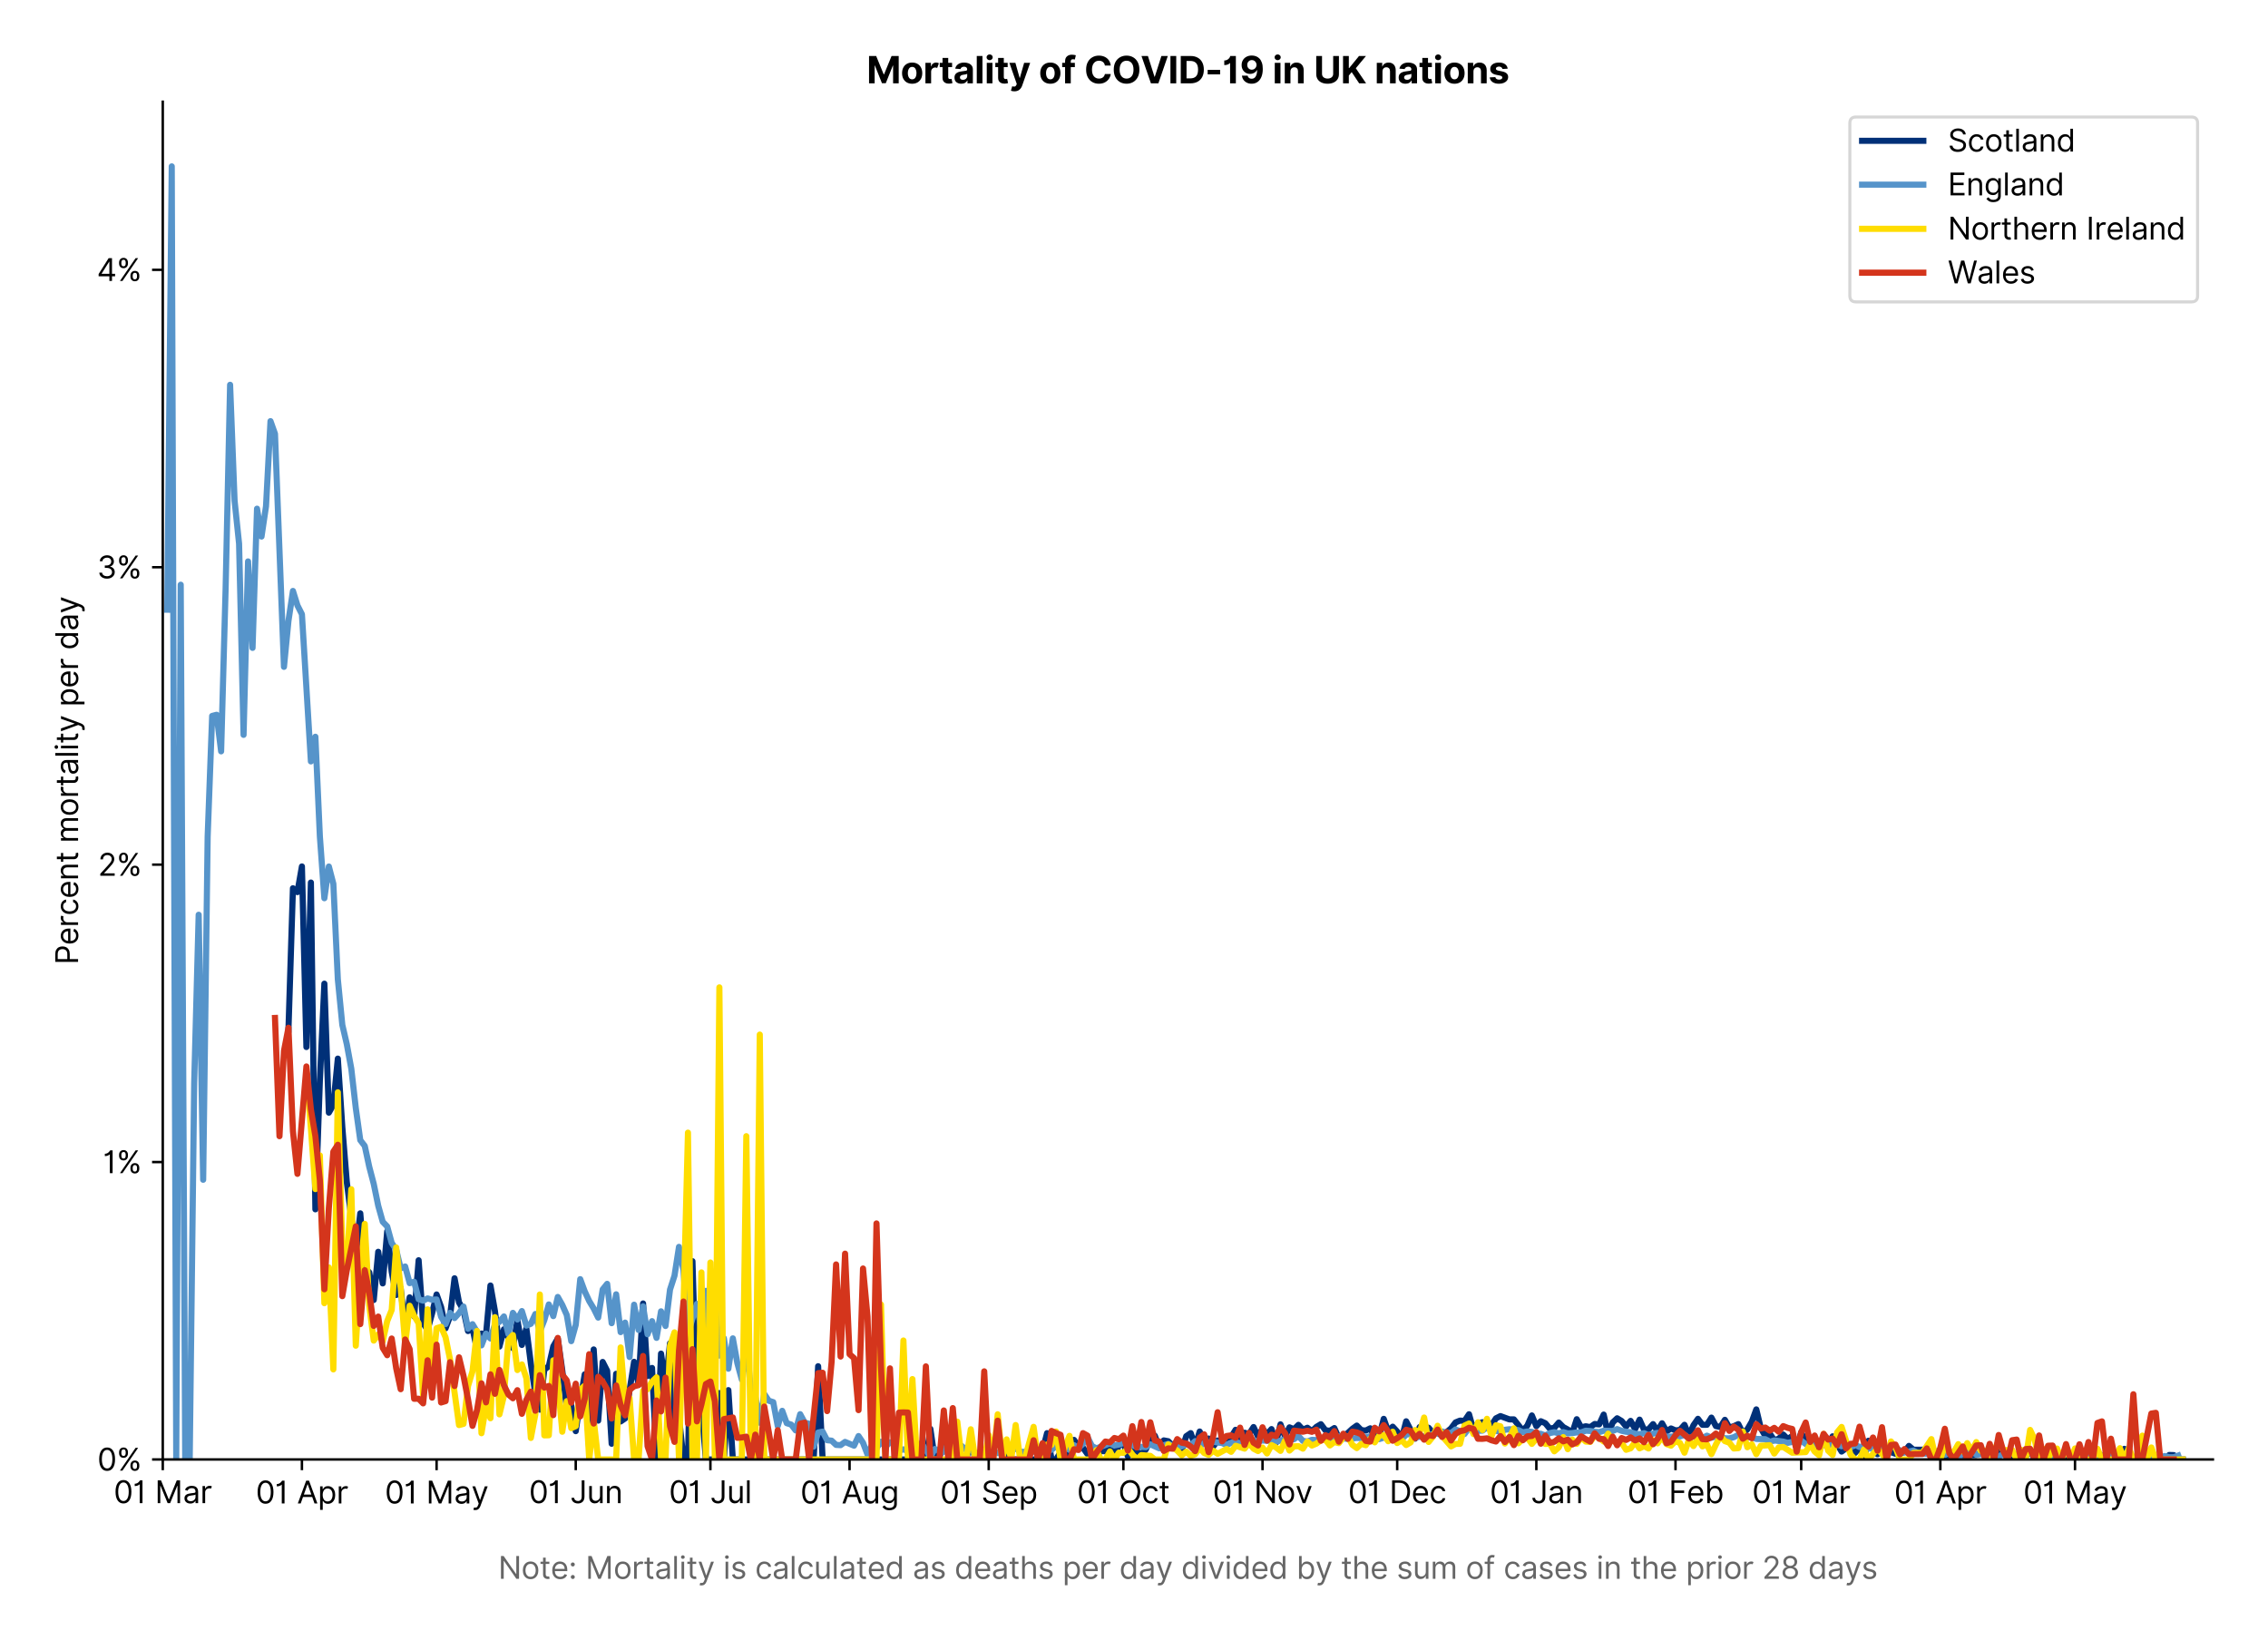 <?xml version="1.0" encoding="utf-8" standalone="no"?>
<!DOCTYPE svg PUBLIC "-//W3C//DTD SVG 1.1//EN"
  "http://www.w3.org/Graphics/SVG/1.1/DTD/svg11.dtd">
<svg version="1.1" viewBox="0 0 740.763 535.849" xmlns="http://www.w3.org/2000/svg" xmlns:xlink="http://www.w3.org/1999/xlink">
 <defs>
  <style type="text/css">*{stroke-linecap:butt;stroke-linejoin:round;}</style>
 </defs>
 <g id="figure_1">
  <g id="patch_1">
   <path d="M 0 535.849 
L 740.763 535.849 
L 740.763 0 
L 0 0 
z
" style="fill:#ffffff;"/>
  </g>
  <g id="axes_1">
   <g id="patch_2">
    <path d="M 53.163 476.745 
L 722.763 476.745 
L 722.763 33.225 
L 53.163 33.225 
z
" style="fill:#ffffff;"/>
   </g>
   <g id="matplotlib.axis_1">
    <g id="xtick_1">
     <g id="line2d_1">
      <defs>
       <path d="M 0 0 
L 0 3.5 
" id="ma63e7d8791" style="stroke:#000000;stroke-width:0.8;"/>
      </defs>
      <g>
       <use style="stroke:#000000;stroke-width:0.8;" x="53.163" xlink:href="#ma63e7d8791" y="476.745"/>
      </g>
     </g>
     <g id="text_1">
      <!-- 01 Mar -->
      <g transform="translate(37.126 491.018)scale(0.1 -0.1)">
       <defs>
        <path d="M 2000 -64 
Q 1230 -64 806 561 
Q 382 1186 382 2327 
Q 382 3459 809 4088 
Q 1236 4718 2000 4718 
Q 2764 4718 3191 4088 
Q 3618 3459 3618 2327 
Q 3618 1186 3194 561 
Q 2771 -64 2000 -64 
z
M 2000 436 
Q 2509 436 2791 927 
Q 3073 1418 3073 2327 
Q 3073 3234 2789 3730 
Q 2505 4227 2000 4227 
Q 1496 4227 1211 3730 
Q 927 3234 927 2327 
Q 927 1418 1210 927 
Q 1493 436 2000 436 
z
" id="Inter-Regular-30" transform="scale(0.016)"/>
        <path d="M 1973 4655 
L 1973 0 
L 1409 0 
L 1409 3836 
L 1373 3836 
Q 1341 3773 1209 3692 
Q 1077 3611 868 3551 
Q 659 3491 391 3491 
L 391 3964 
Q 661 3964 859 4061 
Q 1057 4159 1190 4291 
Q 1323 4423 1392 4529 
Q 1461 4636 1473 4655 
L 1973 4655 
z
" id="Inter-Regular-31" transform="scale(0.016)"/>
        <path id="Inter-Regular-20" transform="scale(0.016)"/>
        <path d="M 564 4655 
L 1236 4655 
L 2818 791 
L 2873 791 
L 4455 4655 
L 5127 4655 
L 5127 0 
L 4600 0 
L 4600 3536 
L 4555 3536 
L 3100 0 
L 2591 0 
L 1136 3536 
L 1091 3536 
L 1091 0 
L 564 0 
L 564 4655 
z
" id="Inter-Regular-4d" transform="scale(0.016)"/>
        <path d="M 1518 -82 
Q 1186 -82 916 44 
Q 646 170 486 410 
Q 327 650 327 991 
Q 327 1291 445 1478 
Q 564 1666 761 1773 
Q 959 1880 1199 1933 
Q 1439 1986 1682 2018 
Q 2000 2059 2199 2080 
Q 2398 2102 2490 2154 
Q 2582 2207 2582 2336 
L 2582 2355 
Q 2582 2691 2399 2877 
Q 2216 3064 1846 3064 
Q 1461 3064 1243 2895 
Q 1025 2727 936 2536 
L 427 2718 
Q 564 3036 792 3214 
Q 1021 3393 1292 3464 
Q 1564 3536 1827 3536 
Q 1996 3536 2215 3496 
Q 2434 3457 2640 3334 
Q 2846 3211 2982 2963 
Q 3118 2716 3118 2300 
L 3118 0 
L 2582 0 
L 2582 473 
L 2555 473 
Q 2500 359 2373 229 
Q 2246 100 2034 9 
Q 1823 -82 1518 -82 
z
M 1600 400 
Q 1918 400 2137 525 
Q 2357 650 2469 847 
Q 2582 1045 2582 1264 
L 2582 1755 
Q 2548 1714 2433 1681 
Q 2318 1648 2169 1624 
Q 2021 1600 1881 1583 
Q 1741 1566 1655 1555 
Q 1446 1527 1265 1467 
Q 1084 1407 974 1287 
Q 864 1168 864 964 
Q 864 684 1072 542 
Q 1280 400 1600 400 
z
" id="Inter-Regular-61" transform="scale(0.016)"/>
        <path d="M 491 0 
L 491 3491 
L 1009 3491 
L 1009 2964 
L 1046 2964 
Q 1139 3223 1389 3384 
Q 1639 3545 1955 3545 
Q 2100 3545 2209 3511 
Q 2318 3477 2400 3418 
L 2218 2964 
Q 2161 2993 2085 3010 
Q 2009 3027 1909 3027 
Q 1527 3027 1277 2794 
Q 1027 2561 1027 2209 
L 1027 0 
L 491 0 
z
" id="Inter-Regular-72" transform="scale(0.016)"/>
       </defs>
       <use xlink:href="#Inter-Regular-30"/>
       <use x="62.5" xlink:href="#Inter-Regular-31"/>
       <use x="106.676" xlink:href="#Inter-Regular-20"/>
       <use x="134.801" xlink:href="#Inter-Regular-4d"/>
       <use x="225.994" xlink:href="#Inter-Regular-61"/>
       <use x="282.386" xlink:href="#Inter-Regular-72"/>
      </g>
     </g>
    </g>
    <g id="xtick_2">
     <g id="line2d_2">
      <g>
       <use style="stroke:#000000;stroke-width:0.8;" x="98.612" xlink:href="#ma63e7d8791" y="476.745"/>
      </g>
     </g>
     <g id="text_2">
      <!-- 01 Apr -->
      <g transform="translate(83.527 491.117)scale(0.1 -0.1)">
       <defs>
        <path d="M 755 0 
L 164 0 
L 1873 4655 
L 2455 4655 
L 4164 0 
L 3573 0 
L 3105 1318 
L 1223 1318 
L 755 0 
z
M 1400 1818 
L 2927 1818 
L 2182 3918 
L 2146 3918 
L 1400 1818 
z
" id="Inter-Regular-41" transform="scale(0.016)"/>
        <path d="M 491 -1309 
L 491 3491 
L 1009 3491 
L 1009 2936 
L 1073 2936 
Q 1132 3027 1237 3169 
Q 1343 3311 1542 3423 
Q 1741 3536 2082 3536 
Q 2523 3536 2859 3315 
Q 3196 3095 3384 2690 
Q 3573 2286 3573 1736 
Q 3573 1182 3384 776 
Q 3196 370 2861 148 
Q 2527 -73 2091 -73 
Q 1755 -73 1552 39 
Q 1350 152 1241 296 
Q 1132 441 1073 536 
L 1027 536 
L 1027 -1309 
L 491 -1309 
z
M 1018 1745 
Q 1018 1152 1276 780 
Q 1534 409 2018 409 
Q 2355 409 2581 587 
Q 2807 766 2921 1069 
Q 3036 1373 3036 1745 
Q 3036 2114 2923 2410 
Q 2811 2707 2585 2881 
Q 2359 3055 2018 3055 
Q 1527 3055 1272 2693 
Q 1018 2332 1018 1745 
z
" id="Inter-Regular-70" transform="scale(0.016)"/>
       </defs>
       <use xlink:href="#Inter-Regular-30"/>
       <use x="62.5" xlink:href="#Inter-Regular-31"/>
       <use x="106.676" xlink:href="#Inter-Regular-20"/>
       <use x="134.801" xlink:href="#Inter-Regular-41"/>
       <use x="202.415" xlink:href="#Inter-Regular-70"/>
       <use x="263.352" xlink:href="#Inter-Regular-72"/>
      </g>
     </g>
    </g>
    <g id="xtick_3">
     <g id="line2d_3">
      <g>
       <use style="stroke:#000000;stroke-width:0.8;" x="142.596" xlink:href="#ma63e7d8791" y="476.745"/>
      </g>
     </g>
     <g id="text_3">
      <!-- 01 May -->
      <g transform="translate(125.693 491.117)scale(0.1 -0.1)">
       <defs>
        <path d="M 818 -1355 
Q 682 -1355 575 -1333 
Q 468 -1311 427 -1291 
L 564 -818 
Q 857 -893 1053 -814 
Q 1250 -736 1391 -345 
L 1509 -18 
L 218 3491 
L 800 3491 
L 1764 709 
L 1800 709 
L 2764 3491 
L 3346 3491 
L 1846 -564 
Q 1550 -1355 818 -1355 
z
" id="Inter-Regular-79" transform="scale(0.016)"/>
       </defs>
       <use xlink:href="#Inter-Regular-30"/>
       <use x="62.5" xlink:href="#Inter-Regular-31"/>
       <use x="106.676" xlink:href="#Inter-Regular-20"/>
       <use x="134.801" xlink:href="#Inter-Regular-4d"/>
       <use x="225.994" xlink:href="#Inter-Regular-61"/>
       <use x="282.386" xlink:href="#Inter-Regular-79"/>
      </g>
     </g>
    </g>
    <g id="xtick_4">
     <g id="line2d_4">
      <g>
       <use style="stroke:#000000;stroke-width:0.8;" x="188.045" xlink:href="#ma63e7d8791" y="476.745"/>
      </g>
     </g>
     <g id="text_4">
      <!-- 01 Jun -->
      <g transform="translate(172.761 491.018)scale(0.1 -0.1)">
       <defs>
        <path d="M 2346 4655 
L 2909 4655 
L 2909 1327 
Q 2909 657 2549 296 
Q 2189 -64 1582 -64 
Q 1200 -64 902 76 
Q 605 216 434 475 
Q 264 734 264 1091 
L 818 1091 
Q 818 795 1034 615 
Q 1250 436 1582 436 
Q 1948 436 2147 664 
Q 2346 893 2346 1327 
L 2346 4655 
z
" id="Inter-Regular-4a" transform="scale(0.016)"/>
        <path d="M 2691 1427 
L 2691 3491 
L 3227 3491 
L 3227 0 
L 2691 0 
L 2691 591 
L 2655 591 
Q 2532 325 2273 140 
Q 2014 -45 1618 -45 
Q 1127 -45 809 280 
Q 491 605 491 1273 
L 491 3491 
L 1027 3491 
L 1027 1309 
Q 1027 927 1242 700 
Q 1457 473 1791 473 
Q 1991 473 2199 575 
Q 2407 677 2549 888 
Q 2691 1100 2691 1427 
z
" id="Inter-Regular-75" transform="scale(0.016)"/>
        <path d="M 1027 2100 
L 1027 0 
L 491 0 
L 491 3491 
L 1009 3491 
L 1009 2945 
L 1055 2945 
Q 1177 3211 1427 3373 
Q 1677 3536 2073 3536 
Q 2602 3536 2928 3211 
Q 3255 2886 3255 2218 
L 3255 0 
L 2718 0 
L 2718 2182 
Q 2718 2593 2504 2824 
Q 2291 3055 1918 3055 
Q 1534 3055 1280 2806 
Q 1027 2557 1027 2100 
z
" id="Inter-Regular-6e" transform="scale(0.016)"/>
       </defs>
       <use xlink:href="#Inter-Regular-30"/>
       <use x="62.5" xlink:href="#Inter-Regular-31"/>
       <use x="106.676" xlink:href="#Inter-Regular-20"/>
       <use x="134.801" xlink:href="#Inter-Regular-4a"/>
       <use x="189.063" xlink:href="#Inter-Regular-75"/>
       <use x="247.159" xlink:href="#Inter-Regular-6e"/>
      </g>
     </g>
    </g>
    <g id="xtick_5">
     <g id="line2d_5">
      <g>
       <use style="stroke:#000000;stroke-width:0.8;" x="232.029" xlink:href="#ma63e7d8791" y="476.745"/>
      </g>
     </g>
     <g id="text_5">
      <!-- 01 Jul -->
      <g transform="translate(218.485 491.018)scale(0.1 -0.1)">
       <defs>
        <path d="M 1027 4655 
L 1027 0 
L 491 0 
L 491 4655 
L 1027 4655 
z
" id="Inter-Regular-6c" transform="scale(0.016)"/>
       </defs>
       <use xlink:href="#Inter-Regular-30"/>
       <use x="62.5" xlink:href="#Inter-Regular-31"/>
       <use x="106.676" xlink:href="#Inter-Regular-20"/>
       <use x="134.801" xlink:href="#Inter-Regular-4a"/>
       <use x="189.063" xlink:href="#Inter-Regular-75"/>
       <use x="247.159" xlink:href="#Inter-Regular-6c"/>
      </g>
     </g>
    </g>
    <g id="xtick_6">
     <g id="line2d_6">
      <g>
       <use style="stroke:#000000;stroke-width:0.8;" x="277.478" xlink:href="#ma63e7d8791" y="476.745"/>
      </g>
     </g>
     <g id="text_6">
      <!-- 01 Aug -->
      <g transform="translate(261.407 491.117)scale(0.1 -0.1)">
       <defs>
        <path d="M 1900 -1382 
Q 1316 -1382 976 -1169 
Q 636 -957 473 -682 
L 900 -382 
Q 973 -477 1084 -601 
Q 1196 -725 1390 -817 
Q 1584 -909 1900 -909 
Q 2323 -909 2598 -704 
Q 2873 -500 2873 -64 
L 2873 645 
L 2827 645 
Q 2768 550 2660 410 
Q 2552 270 2351 162 
Q 2150 55 1809 55 
Q 1386 55 1051 255 
Q 716 455 521 836 
Q 327 1218 327 1764 
Q 327 2300 516 2699 
Q 705 3098 1041 3317 
Q 1377 3536 1818 3536 
Q 2159 3536 2360 3423 
Q 2561 3311 2669 3169 
Q 2777 3027 2836 2936 
L 2891 2936 
L 2891 3491 
L 3409 3491 
L 3409 -100 
Q 3409 -550 3205 -833 
Q 3002 -1116 2660 -1249 
Q 2318 -1382 1900 -1382 
z
M 1882 536 
Q 2366 536 2624 864 
Q 2882 1193 2882 1773 
Q 2882 2339 2627 2697 
Q 2373 3055 1882 3055 
Q 1541 3055 1315 2882 
Q 1089 2709 976 2418 
Q 864 2127 864 1773 
Q 864 1227 1120 881 
Q 1377 536 1882 536 
z
" id="Inter-Regular-67" transform="scale(0.016)"/>
       </defs>
       <use xlink:href="#Inter-Regular-30"/>
       <use x="62.5" xlink:href="#Inter-Regular-31"/>
       <use x="106.676" xlink:href="#Inter-Regular-20"/>
       <use x="134.801" xlink:href="#Inter-Regular-41"/>
       <use x="202.415" xlink:href="#Inter-Regular-75"/>
       <use x="260.511" xlink:href="#Inter-Regular-67"/>
      </g>
     </g>
    </g>
    <g id="xtick_7">
     <g id="line2d_7">
      <g>
       <use style="stroke:#000000;stroke-width:0.8;" x="322.928" xlink:href="#ma63e7d8791" y="476.745"/>
      </g>
     </g>
     <g id="text_7">
      <!-- 01 Sep -->
      <g transform="translate(307.041 491.117)scale(0.1 -0.1)">
       <defs>
        <path d="M 3109 3491 
Q 3068 3836 2777 4027 
Q 2486 4218 2064 4218 
Q 1600 4218 1318 3999 
Q 1036 3780 1036 3445 
Q 1036 3195 1189 3042 
Q 1343 2889 1553 2803 
Q 1764 2718 1936 2673 
L 2409 2545 
Q 2591 2498 2815 2414 
Q 3039 2330 3244 2185 
Q 3450 2041 3584 1816 
Q 3718 1591 3718 1264 
Q 3718 886 3521 581 
Q 3325 277 2949 97 
Q 2573 -82 2036 -82 
Q 1286 -82 845 272 
Q 405 627 364 1200 
L 946 1200 
Q 968 936 1124 764 
Q 1280 593 1519 510 
Q 1759 427 2036 427 
Q 2359 427 2616 533 
Q 2873 639 3023 828 
Q 3173 1018 3173 1273 
Q 3173 1505 3043 1650 
Q 2914 1795 2702 1886 
Q 2491 1977 2246 2045 
L 1673 2209 
Q 1127 2366 809 2657 
Q 491 2948 491 3418 
Q 491 3809 703 4101 
Q 916 4393 1276 4555 
Q 1636 4718 2082 4718 
Q 2532 4718 2882 4558 
Q 3232 4398 3437 4120 
Q 3643 3843 3655 3491 
L 3109 3491 
z
" id="Inter-Regular-53" transform="scale(0.016)"/>
        <path d="M 1955 -73 
Q 1450 -73 1085 151 
Q 721 375 524 778 
Q 327 1182 327 1718 
Q 327 2255 524 2665 
Q 721 3075 1074 3305 
Q 1427 3536 1900 3536 
Q 2173 3536 2439 3445 
Q 2705 3355 2923 3151 
Q 3141 2948 3270 2614 
Q 3400 2280 3400 1791 
L 3400 1564 
L 866 1564 
Q 884 1005 1183 707 
Q 1482 409 1955 409 
Q 2271 409 2498 545 
Q 2725 682 2827 955 
L 3346 809 
Q 3223 414 2854 170 
Q 2486 -73 1955 -73 
z
M 866 2027 
L 2855 2027 
Q 2855 2470 2595 2762 
Q 2336 3055 1900 3055 
Q 1593 3055 1368 2911 
Q 1143 2768 1013 2533 
Q 884 2298 866 2027 
z
" id="Inter-Regular-65" transform="scale(0.016)"/>
       </defs>
       <use xlink:href="#Inter-Regular-30"/>
       <use x="62.5" xlink:href="#Inter-Regular-31"/>
       <use x="106.676" xlink:href="#Inter-Regular-20"/>
       <use x="134.801" xlink:href="#Inter-Regular-53"/>
       <use x="198.58" xlink:href="#Inter-Regular-65"/>
       <use x="256.818" xlink:href="#Inter-Regular-70"/>
      </g>
     </g>
    </g>
    <g id="xtick_8">
     <g id="line2d_8">
      <g>
       <use style="stroke:#000000;stroke-width:0.8;" x="366.912" xlink:href="#ma63e7d8791" y="476.745"/>
      </g>
     </g>
     <g id="text_8">
      <!-- 01 Oct -->
      <g transform="translate(351.755 491.018)scale(0.1 -0.1)">
       <defs>
        <path d="M 4491 2327 
Q 4491 1591 4225 1054 
Q 3959 518 3495 227 
Q 3032 -64 2436 -64 
Q 1841 -64 1377 227 
Q 914 518 648 1054 
Q 382 1591 382 2327 
Q 382 3064 648 3600 
Q 914 4136 1377 4427 
Q 1841 4718 2436 4718 
Q 3032 4718 3495 4427 
Q 3959 4136 4225 3600 
Q 4491 3064 4491 2327 
z
M 3946 2327 
Q 3946 2932 3744 3348 
Q 3543 3764 3201 3977 
Q 2859 4191 2436 4191 
Q 2014 4191 1672 3977 
Q 1330 3764 1128 3348 
Q 927 2932 927 2327 
Q 927 1723 1128 1307 
Q 1330 891 1672 677 
Q 2014 464 2436 464 
Q 2859 464 3201 677 
Q 3543 891 3744 1307 
Q 3946 1723 3946 2327 
z
" id="Inter-Regular-4f" transform="scale(0.016)"/>
        <path d="M 1909 -73 
Q 1418 -73 1063 159 
Q 709 391 518 798 
Q 327 1205 327 1727 
Q 327 2259 524 2667 
Q 721 3075 1074 3305 
Q 1427 3536 1900 3536 
Q 2268 3536 2563 3400 
Q 2859 3264 3047 3018 
Q 3236 2773 3282 2445 
L 2746 2445 
Q 2684 2684 2474 2869 
Q 2264 3055 1909 3055 
Q 1439 3055 1151 2697 
Q 864 2339 864 1745 
Q 864 1139 1148 774 
Q 1432 409 1909 409 
Q 2223 409 2447 570 
Q 2671 732 2746 1018 
L 3282 1018 
Q 3236 709 3058 462 
Q 2880 216 2588 71 
Q 2296 -73 1909 -73 
z
" id="Inter-Regular-63" transform="scale(0.016)"/>
        <path d="M 2009 3491 
L 2009 3036 
L 1264 3036 
L 1264 1000 
Q 1264 773 1331 660 
Q 1398 548 1503 510 
Q 1609 473 1727 473 
Q 1816 473 1873 483 
Q 1930 493 1964 500 
L 2073 18 
Q 2018 -2 1920 -23 
Q 1823 -45 1673 -45 
Q 1446 -45 1228 52 
Q 1011 150 869 350 
Q 727 550 727 855 
L 727 3036 
L 200 3036 
L 200 3491 
L 727 3491 
L 727 4327 
L 1264 4327 
L 1264 3491 
L 2009 3491 
z
" id="Inter-Regular-74" transform="scale(0.016)"/>
       </defs>
       <use xlink:href="#Inter-Regular-30"/>
       <use x="62.5" xlink:href="#Inter-Regular-31"/>
       <use x="106.676" xlink:href="#Inter-Regular-20"/>
       <use x="134.801" xlink:href="#Inter-Regular-4f"/>
       <use x="210.938" xlink:href="#Inter-Regular-63"/>
       <use x="266.761" xlink:href="#Inter-Regular-74"/>
      </g>
     </g>
    </g>
    <g id="xtick_9">
     <g id="line2d_9">
      <g>
       <use style="stroke:#000000;stroke-width:0.8;" x="412.361" xlink:href="#ma63e7d8791" y="476.745"/>
      </g>
     </g>
     <g id="text_9">
      <!-- 01 Nov -->
      <g transform="translate(396.09 491.018)scale(0.1 -0.1)">
       <defs>
        <path d="M 4255 4655 
L 4255 0 
L 3709 0 
L 1173 3655 
L 1127 3655 
L 1127 0 
L 564 0 
L 564 4655 
L 1109 4655 
L 3655 991 
L 3700 991 
L 3700 4655 
L 4255 4655 
z
" id="Inter-Regular-4e" transform="scale(0.016)"/>
        <path d="M 1909 -73 
Q 1436 -73 1080 152 
Q 725 377 526 781 
Q 327 1186 327 1727 
Q 327 2273 526 2679 
Q 725 3086 1080 3311 
Q 1436 3536 1909 3536 
Q 2382 3536 2737 3311 
Q 3093 3086 3292 2679 
Q 3491 2273 3491 1727 
Q 3491 1186 3292 781 
Q 3093 377 2737 152 
Q 2382 -73 1909 -73 
z
M 1909 409 
Q 2268 409 2500 593 
Q 2732 777 2843 1077 
Q 2955 1377 2955 1727 
Q 2955 2077 2843 2379 
Q 2732 2682 2500 2868 
Q 2268 3055 1909 3055 
Q 1550 3055 1318 2868 
Q 1086 2682 975 2379 
Q 864 2077 864 1727 
Q 864 1377 975 1077 
Q 1086 777 1318 593 
Q 1550 409 1909 409 
z
" id="Inter-Regular-6f" transform="scale(0.016)"/>
        <path d="M 3346 3491 
L 2055 0 
L 1509 0 
L 218 3491 
L 800 3491 
L 1764 709 
L 1800 709 
L 2764 3491 
L 3346 3491 
z
" id="Inter-Regular-76" transform="scale(0.016)"/>
       </defs>
       <use xlink:href="#Inter-Regular-30"/>
       <use x="62.5" xlink:href="#Inter-Regular-31"/>
       <use x="106.676" xlink:href="#Inter-Regular-20"/>
       <use x="134.801" xlink:href="#Inter-Regular-4e"/>
       <use x="210.085" xlink:href="#Inter-Regular-6f"/>
       <use x="269.744" xlink:href="#Inter-Regular-76"/>
      </g>
     </g>
    </g>
    <g id="xtick_10">
     <g id="line2d_10">
      <g>
       <use style="stroke:#000000;stroke-width:0.8;" x="456.345" xlink:href="#ma63e7d8791" y="476.745"/>
      </g>
     </g>
     <g id="text_10">
      <!-- 01 Dec -->
      <g transform="translate(440.308 491.018)scale(0.1 -0.1)">
       <defs>
        <path d="M 2000 0 
L 564 0 
L 564 4655 
L 2064 4655 
Q 2741 4655 3223 4376 
Q 3705 4098 3961 3578 
Q 4218 3059 4218 2336 
Q 4218 1609 3959 1085 
Q 3700 561 3204 280 
Q 2709 0 2000 0 
z
M 1127 500 
L 1964 500 
Q 2830 500 3251 992 
Q 3673 1484 3673 2336 
Q 3673 3182 3259 3668 
Q 2846 4155 2027 4155 
L 1127 4155 
L 1127 500 
z
" id="Inter-Regular-44" transform="scale(0.016)"/>
       </defs>
       <use xlink:href="#Inter-Regular-30"/>
       <use x="62.5" xlink:href="#Inter-Regular-31"/>
       <use x="106.676" xlink:href="#Inter-Regular-20"/>
       <use x="134.801" xlink:href="#Inter-Regular-44"/>
       <use x="206.676" xlink:href="#Inter-Regular-65"/>
       <use x="264.915" xlink:href="#Inter-Regular-63"/>
      </g>
     </g>
    </g>
    <g id="xtick_11">
     <g id="line2d_11">
      <g>
       <use style="stroke:#000000;stroke-width:0.8;" x="501.794" xlink:href="#ma63e7d8791" y="476.745"/>
      </g>
     </g>
     <g id="text_11">
      <!-- 01 Jan -->
      <g transform="translate(486.595 491.018)scale(0.1 -0.1)">
       <use xlink:href="#Inter-Regular-30"/>
       <use x="62.5" xlink:href="#Inter-Regular-31"/>
       <use x="106.676" xlink:href="#Inter-Regular-20"/>
       <use x="134.801" xlink:href="#Inter-Regular-4a"/>
       <use x="189.063" xlink:href="#Inter-Regular-61"/>
       <use x="245.455" xlink:href="#Inter-Regular-6e"/>
      </g>
     </g>
    </g>
    <g id="xtick_12">
     <g id="line2d_12">
      <g>
       <use style="stroke:#000000;stroke-width:0.8;" x="547.244" xlink:href="#ma63e7d8791" y="476.745"/>
      </g>
     </g>
     <g id="text_12">
      <!-- 01 Feb -->
      <g transform="translate(531.555 491.018)scale(0.1 -0.1)">
       <defs>
        <path d="M 564 0 
L 564 4655 
L 3355 4655 
L 3355 4155 
L 1127 4155 
L 1127 2582 
L 3146 2582 
L 3146 2082 
L 1127 2082 
L 1127 0 
L 564 0 
z
" id="Inter-Regular-46" transform="scale(0.016)"/>
        <path d="M 564 0 
L 564 4655 
L 1100 4655 
L 1100 2936 
L 1146 2936 
Q 1205 3027 1310 3169 
Q 1416 3311 1615 3423 
Q 1814 3536 2155 3536 
Q 2596 3536 2932 3315 
Q 3268 3095 3457 2690 
Q 3646 2286 3646 1736 
Q 3646 1182 3457 776 
Q 3268 370 2934 148 
Q 2600 -73 2164 -73 
Q 1827 -73 1625 39 
Q 1423 152 1314 296 
Q 1205 441 1146 536 
L 1082 536 
L 1082 0 
L 564 0 
z
M 1091 1745 
Q 1091 1152 1349 780 
Q 1607 409 2091 409 
Q 2427 409 2653 587 
Q 2880 766 2994 1069 
Q 3109 1373 3109 1745 
Q 3109 2114 2996 2410 
Q 2884 2707 2658 2881 
Q 2432 3055 2091 3055 
Q 1600 3055 1345 2693 
Q 1091 2332 1091 1745 
z
" id="Inter-Regular-62" transform="scale(0.016)"/>
       </defs>
       <use xlink:href="#Inter-Regular-30"/>
       <use x="62.5" xlink:href="#Inter-Regular-31"/>
       <use x="106.676" xlink:href="#Inter-Regular-20"/>
       <use x="134.801" xlink:href="#Inter-Regular-46"/>
       <use x="193.466" xlink:href="#Inter-Regular-65"/>
       <use x="251.705" xlink:href="#Inter-Regular-62"/>
      </g>
     </g>
    </g>
    <g id="xtick_13">
     <g id="line2d_13">
      <g>
       <use style="stroke:#000000;stroke-width:0.8;" x="588.295" xlink:href="#ma63e7d8791" y="476.745"/>
      </g>
     </g>
     <g id="text_13">
      <!-- 01 Mar -->
      <g transform="translate(572.259 491.018)scale(0.1 -0.1)">
       <use xlink:href="#Inter-Regular-30"/>
       <use x="62.5" xlink:href="#Inter-Regular-31"/>
       <use x="106.676" xlink:href="#Inter-Regular-20"/>
       <use x="134.801" xlink:href="#Inter-Regular-4d"/>
       <use x="225.994" xlink:href="#Inter-Regular-61"/>
       <use x="282.386" xlink:href="#Inter-Regular-72"/>
      </g>
     </g>
    </g>
    <g id="xtick_14">
     <g id="line2d_14">
      <g>
       <use style="stroke:#000000;stroke-width:0.8;" x="633.745" xlink:href="#ma63e7d8791" y="476.745"/>
      </g>
     </g>
     <g id="text_14">
      <!-- 01 Apr -->
      <g transform="translate(618.66 491.117)scale(0.1 -0.1)">
       <use xlink:href="#Inter-Regular-30"/>
       <use x="62.5" xlink:href="#Inter-Regular-31"/>
       <use x="106.676" xlink:href="#Inter-Regular-20"/>
       <use x="134.801" xlink:href="#Inter-Regular-41"/>
       <use x="202.415" xlink:href="#Inter-Regular-70"/>
       <use x="263.352" xlink:href="#Inter-Regular-72"/>
      </g>
     </g>
    </g>
    <g id="xtick_15">
     <g id="line2d_15">
      <g>
       <use style="stroke:#000000;stroke-width:0.8;" x="677.728" xlink:href="#ma63e7d8791" y="476.745"/>
      </g>
     </g>
     <g id="text_15">
      <!-- 01 May -->
      <g transform="translate(660.825 491.117)scale(0.1 -0.1)">
       <use xlink:href="#Inter-Regular-30"/>
       <use x="62.5" xlink:href="#Inter-Regular-31"/>
       <use x="106.676" xlink:href="#Inter-Regular-20"/>
       <use x="134.801" xlink:href="#Inter-Regular-4d"/>
       <use x="225.994" xlink:href="#Inter-Regular-61"/>
       <use x="282.386" xlink:href="#Inter-Regular-79"/>
      </g>
     </g>
    </g>
    <g id="text_16">
     <!--  -->
     <g style="fill:#666666;" transform="translate(387.962 504.55)scale(0.1 -0.1)"/>
     <!-- Note: Mortality is calculated as deaths per day divided by the sum of cases in the prior 28 days -->
     <g style="fill:#666666;" transform="translate(162.717 515.732)scale(0.1 -0.1)">
      <defs>
       <path d="M 882 -36 
Q 714 -36 593 84 
Q 473 205 473 373 
Q 473 541 593 661 
Q 714 782 882 782 
Q 1050 782 1170 661 
Q 1291 541 1291 373 
Q 1291 205 1170 84 
Q 1050 -36 882 -36 
z
M 882 2524 
Q 714 2524 593 2644 
Q 473 2765 473 2933 
Q 473 3101 593 3221 
Q 714 3342 882 3342 
Q 1050 3342 1170 3221 
Q 1291 3101 1291 2933 
Q 1291 2765 1170 2644 
Q 1050 2524 882 2524 
z
" id="Inter-Regular-3a" transform="scale(0.016)"/>
       <path d="M 491 0 
L 491 3491 
L 1027 3491 
L 1027 0 
L 491 0 
z
M 764 4073 
Q 607 4073 494 4179 
Q 382 4286 382 4436 
Q 382 4586 494 4693 
Q 607 4800 764 4800 
Q 921 4800 1033 4693 
Q 1146 4586 1146 4436 
Q 1146 4286 1033 4179 
Q 921 4073 764 4073 
z
" id="Inter-Regular-69" transform="scale(0.016)"/>
       <path d="M 2964 2709 
L 2482 2573 
Q 2411 2755 2245 2914 
Q 2080 3073 1727 3073 
Q 1407 3073 1194 2926 
Q 982 2780 982 2555 
Q 982 2355 1127 2239 
Q 1273 2123 1582 2045 
L 2100 1918 
Q 3027 1691 3027 973 
Q 3027 673 2855 436 
Q 2684 200 2377 63 
Q 2071 -73 1664 -73 
Q 1130 -73 780 159 
Q 430 391 336 836 
L 846 964 
Q 989 400 1655 400 
Q 2030 400 2251 560 
Q 2473 720 2473 945 
Q 2473 1316 1955 1436 
L 1373 1573 
Q 893 1686 669 1926 
Q 446 2166 446 2527 
Q 446 2823 613 3050 
Q 780 3277 1069 3406 
Q 1359 3536 1727 3536 
Q 2246 3536 2542 3309 
Q 2839 3082 2964 2709 
z
" id="Inter-Regular-73" transform="scale(0.016)"/>
       <path d="M 1809 -73 
Q 1373 -73 1039 148 
Q 705 370 516 776 
Q 327 1182 327 1736 
Q 327 2286 516 2690 
Q 705 3095 1041 3315 
Q 1377 3536 1818 3536 
Q 2159 3536 2358 3423 
Q 2557 3311 2662 3169 
Q 2768 3027 2827 2936 
L 2873 2936 
L 2873 4655 
L 3409 4655 
L 3409 0 
L 2891 0 
L 2891 536 
L 2827 536 
Q 2768 441 2659 296 
Q 2550 152 2348 39 
Q 2146 -73 1809 -73 
z
M 1882 409 
Q 2366 409 2624 780 
Q 2882 1152 2882 1745 
Q 2882 2332 2627 2693 
Q 2373 3055 1882 3055 
Q 1541 3055 1315 2881 
Q 1089 2707 976 2410 
Q 864 2114 864 1745 
Q 864 1373 978 1069 
Q 1093 766 1319 587 
Q 1546 409 1882 409 
z
" id="Inter-Regular-64" transform="scale(0.016)"/>
       <path d="M 1027 2100 
L 1027 0 
L 491 0 
L 491 4655 
L 1027 4655 
L 1027 2945 
L 1073 2945 
Q 1196 3216 1442 3376 
Q 1689 3536 2100 3536 
Q 2636 3536 2963 3213 
Q 3291 2891 3291 2218 
L 3291 0 
L 2755 0 
L 2755 2182 
Q 2755 2598 2540 2826 
Q 2325 3055 1946 3055 
Q 1548 3055 1287 2806 
Q 1027 2557 1027 2100 
z
" id="Inter-Regular-68" transform="scale(0.016)"/>
       <path d="M 491 0 
L 491 3491 
L 1009 3491 
L 1009 2945 
L 1055 2945 
Q 1164 3225 1407 3380 
Q 1650 3536 1991 3536 
Q 2336 3536 2567 3380 
Q 2798 3225 2927 2945 
L 2964 2945 
Q 3098 3216 3366 3376 
Q 3634 3536 4009 3536 
Q 4477 3536 4775 3244 
Q 5073 2952 5073 2336 
L 5073 0 
L 4536 0 
L 4536 2336 
Q 4536 2723 4325 2889 
Q 4114 3055 3827 3055 
Q 3459 3055 3257 2833 
Q 3055 2611 3055 2273 
L 3055 0 
L 2509 0 
L 2509 2391 
Q 2509 2689 2316 2872 
Q 2123 3055 1818 3055 
Q 1609 3055 1428 2943 
Q 1248 2832 1137 2635 
Q 1027 2439 1027 2182 
L 1027 0 
L 491 0 
z
" id="Inter-Regular-6d" transform="scale(0.016)"/>
       <path d="M 2046 3491 
L 2046 3036 
L 1264 3036 
L 1264 0 
L 727 0 
L 727 3036 
L 164 3036 
L 164 3491 
L 727 3491 
L 727 3973 
Q 727 4273 868 4473 
Q 1009 4673 1234 4773 
Q 1459 4873 1709 4873 
Q 1907 4873 2032 4841 
Q 2157 4809 2218 4782 
L 2064 4318 
Q 2023 4332 1951 4352 
Q 1880 4373 1764 4373 
Q 1498 4373 1381 4239 
Q 1264 4105 1264 3845 
L 1264 3491 
L 2046 3491 
z
" id="Inter-Regular-66" transform="scale(0.016)"/>
       <path d="M 482 0 
L 482 409 
L 2018 2091 
Q 2289 2386 2464 2605 
Q 2639 2825 2724 3019 
Q 2809 3214 2809 3427 
Q 2809 3795 2553 4011 
Q 2298 4227 1918 4227 
Q 1514 4227 1275 3985 
Q 1036 3743 1036 3345 
L 500 3345 
Q 500 3755 688 4064 
Q 877 4373 1203 4545 
Q 1530 4718 1936 4718 
Q 2346 4718 2661 4545 
Q 2977 4373 3156 4079 
Q 3336 3786 3336 3427 
Q 3336 3170 3244 2926 
Q 3152 2682 2926 2383 
Q 2700 2084 2300 1655 
L 1255 536 
L 1255 500 
L 3418 500 
L 3418 0 
L 482 0 
z
" id="Inter-Regular-32" transform="scale(0.016)"/>
       <path d="M 1973 -64 
Q 1505 -64 1147 103 
Q 789 270 589 564 
Q 389 859 391 1236 
Q 389 1532 507 1783 
Q 625 2034 830 2203 
Q 1036 2373 1291 2418 
L 1291 2445 
Q 957 2532 759 2821 
Q 561 3111 564 3482 
Q 561 3836 743 4115 
Q 925 4395 1244 4556 
Q 1564 4718 1973 4718 
Q 2377 4718 2695 4556 
Q 3014 4395 3197 4115 
Q 3380 3836 3382 3482 
Q 3380 3111 3181 2821 
Q 2982 2532 2655 2445 
L 2655 2418 
Q 2907 2373 3109 2203 
Q 3311 2034 3431 1783 
Q 3552 1532 3555 1236 
Q 3552 859 3351 564 
Q 3150 270 2794 103 
Q 2439 -64 1973 -64 
z
M 1973 436 
Q 2446 436 2722 662 
Q 2998 889 3000 1264 
Q 2998 1527 2864 1729 
Q 2730 1932 2499 2048 
Q 2268 2164 1973 2164 
Q 1675 2164 1442 2048 
Q 1209 1932 1076 1729 
Q 943 1527 946 1264 
Q 943 889 1218 662 
Q 1493 436 1973 436 
z
M 1973 2645 
Q 2348 2645 2591 2864 
Q 2834 3084 2836 3445 
Q 2834 3800 2596 4013 
Q 2359 4227 1973 4227 
Q 1582 4227 1344 4013 
Q 1107 3800 1109 3445 
Q 1107 3084 1349 2864 
Q 1591 2645 1973 2645 
z
" id="Inter-Regular-38" transform="scale(0.016)"/>
      </defs>
      <use xlink:href="#Inter-Regular-4e"/>
      <use x="75.284" xlink:href="#Inter-Regular-6f"/>
      <use x="134.943" xlink:href="#Inter-Regular-74"/>
      <use x="171.307" xlink:href="#Inter-Regular-65"/>
      <use x="229.546" xlink:href="#Inter-Regular-3a"/>
      <use x="257.102" xlink:href="#Inter-Regular-20"/>
      <use x="285.227" xlink:href="#Inter-Regular-4d"/>
      <use x="376.421" xlink:href="#Inter-Regular-6f"/>
      <use x="436.08" xlink:href="#Inter-Regular-72"/>
      <use x="474.432" xlink:href="#Inter-Regular-74"/>
      <use x="510.796" xlink:href="#Inter-Regular-61"/>
      <use x="567.188" xlink:href="#Inter-Regular-6c"/>
      <use x="590.909" xlink:href="#Inter-Regular-69"/>
      <use x="614.631" xlink:href="#Inter-Regular-74"/>
      <use x="650.994" xlink:href="#Inter-Regular-79"/>
      <use x="706.676" xlink:href="#Inter-Regular-20"/>
      <use x="734.801" xlink:href="#Inter-Regular-69"/>
      <use x="758.523" xlink:href="#Inter-Regular-73"/>
      <use x="810.796" xlink:href="#Inter-Regular-20"/>
      <use x="838.921" xlink:href="#Inter-Regular-63"/>
      <use x="894.744" xlink:href="#Inter-Regular-61"/>
      <use x="951.137" xlink:href="#Inter-Regular-6c"/>
      <use x="974.858" xlink:href="#Inter-Regular-63"/>
      <use x="1030.682" xlink:href="#Inter-Regular-75"/>
      <use x="1088.779" xlink:href="#Inter-Regular-6c"/>
      <use x="1112.5" xlink:href="#Inter-Regular-61"/>
      <use x="1168.892" xlink:href="#Inter-Regular-74"/>
      <use x="1205.256" xlink:href="#Inter-Regular-65"/>
      <use x="1263.495" xlink:href="#Inter-Regular-64"/>
      <use x="1325.568" xlink:href="#Inter-Regular-20"/>
      <use x="1353.693" xlink:href="#Inter-Regular-61"/>
      <use x="1410.085" xlink:href="#Inter-Regular-73"/>
      <use x="1462.358" xlink:href="#Inter-Regular-20"/>
      <use x="1490.483" xlink:href="#Inter-Regular-64"/>
      <use x="1552.557" xlink:href="#Inter-Regular-65"/>
      <use x="1610.796" xlink:href="#Inter-Regular-61"/>
      <use x="1667.188" xlink:href="#Inter-Regular-74"/>
      <use x="1703.551" xlink:href="#Inter-Regular-68"/>
      <use x="1762.642" xlink:href="#Inter-Regular-73"/>
      <use x="1814.915" xlink:href="#Inter-Regular-20"/>
      <use x="1843.04" xlink:href="#Inter-Regular-70"/>
      <use x="1903.978" xlink:href="#Inter-Regular-65"/>
      <use x="1962.216" xlink:href="#Inter-Regular-72"/>
      <use x="2000.569" xlink:href="#Inter-Regular-20"/>
      <use x="2028.694" xlink:href="#Inter-Regular-64"/>
      <use x="2090.767" xlink:href="#Inter-Regular-61"/>
      <use x="2147.159" xlink:href="#Inter-Regular-79"/>
      <use x="2202.841" xlink:href="#Inter-Regular-20"/>
      <use x="2230.966" xlink:href="#Inter-Regular-64"/>
      <use x="2293.04" xlink:href="#Inter-Regular-69"/>
      <use x="2316.762" xlink:href="#Inter-Regular-76"/>
      <use x="2372.444" xlink:href="#Inter-Regular-69"/>
      <use x="2396.165" xlink:href="#Inter-Regular-64"/>
      <use x="2458.239" xlink:href="#Inter-Regular-65"/>
      <use x="2516.478" xlink:href="#Inter-Regular-64"/>
      <use x="2578.552" xlink:href="#Inter-Regular-20"/>
      <use x="2606.677" xlink:href="#Inter-Regular-62"/>
      <use x="2668.75" xlink:href="#Inter-Regular-79"/>
      <use x="2724.432" xlink:href="#Inter-Regular-20"/>
      <use x="2752.557" xlink:href="#Inter-Regular-74"/>
      <use x="2788.921" xlink:href="#Inter-Regular-68"/>
      <use x="2848.012" xlink:href="#Inter-Regular-65"/>
      <use x="2906.251" xlink:href="#Inter-Regular-20"/>
      <use x="2934.376" xlink:href="#Inter-Regular-73"/>
      <use x="2986.648" xlink:href="#Inter-Regular-75"/>
      <use x="3044.745" xlink:href="#Inter-Regular-6d"/>
      <use x="3131.677" xlink:href="#Inter-Regular-20"/>
      <use x="3159.802" xlink:href="#Inter-Regular-6f"/>
      <use x="3219.461" xlink:href="#Inter-Regular-66"/>
      <use x="3255.54" xlink:href="#Inter-Regular-20"/>
      <use x="3283.665" xlink:href="#Inter-Regular-63"/>
      <use x="3339.489" xlink:href="#Inter-Regular-61"/>
      <use x="3395.881" xlink:href="#Inter-Regular-73"/>
      <use x="3448.154" xlink:href="#Inter-Regular-65"/>
      <use x="3506.393" xlink:href="#Inter-Regular-73"/>
      <use x="3558.665" xlink:href="#Inter-Regular-20"/>
      <use x="3586.79" xlink:href="#Inter-Regular-69"/>
      <use x="3610.512" xlink:href="#Inter-Regular-6e"/>
      <use x="3669.035" xlink:href="#Inter-Regular-20"/>
      <use x="3697.16" xlink:href="#Inter-Regular-74"/>
      <use x="3733.523" xlink:href="#Inter-Regular-68"/>
      <use x="3792.614" xlink:href="#Inter-Regular-65"/>
      <use x="3850.853" xlink:href="#Inter-Regular-20"/>
      <use x="3878.978" xlink:href="#Inter-Regular-70"/>
      <use x="3939.915" xlink:href="#Inter-Regular-72"/>
      <use x="3978.268" xlink:href="#Inter-Regular-69"/>
      <use x="4001.989" xlink:href="#Inter-Regular-6f"/>
      <use x="4061.648" xlink:href="#Inter-Regular-72"/>
      <use x="4100.001" xlink:href="#Inter-Regular-20"/>
      <use x="4128.126" xlink:href="#Inter-Regular-32"/>
      <use x="4188.637" xlink:href="#Inter-Regular-38"/>
      <use x="4250.285" xlink:href="#Inter-Regular-20"/>
      <use x="4278.41" xlink:href="#Inter-Regular-64"/>
      <use x="4340.484" xlink:href="#Inter-Regular-61"/>
      <use x="4396.876" xlink:href="#Inter-Regular-79"/>
      <use x="4452.558" xlink:href="#Inter-Regular-73"/>
     </g>
    </g>
   </g>
   <g id="matplotlib.axis_2">
    <g id="ytick_1">
     <g id="line2d_16">
      <defs>
       <path d="M 0 0 
L -3.5 0 
" id="mb5888fb60e" style="stroke:#000000;stroke-width:0.8;"/>
      </defs>
      <g>
       <use style="stroke:#000000;stroke-width:0.8;" x="53.163" xlink:href="#mb5888fb60e" y="476.745"/>
      </g>
     </g>
     <g id="text_17">
      <!-- 0% -->
      <g transform="translate(31.788 480.382)scale(0.1 -0.1)">
       <defs>
        <path d="M 2855 873 
L 2855 1118 
Q 2855 1373 2960 1585 
Q 3066 1798 3269 1926 
Q 3473 2055 3764 2055 
Q 4059 2055 4259 1926 
Q 4459 1798 4561 1585 
Q 4664 1373 4664 1118 
L 4664 873 
Q 4664 618 4560 405 
Q 4457 193 4256 64 
Q 4055 -64 3764 -64 
Q 3468 -64 3266 64 
Q 3064 193 2959 405 
Q 2855 618 2855 873 
z
M 536 3536 
L 536 3782 
Q 536 4036 642 4248 
Q 748 4461 951 4589 
Q 1155 4718 1446 4718 
Q 1741 4718 1941 4589 
Q 2141 4461 2243 4248 
Q 2346 4036 2346 3782 
L 2346 3536 
Q 2346 3282 2242 3069 
Q 2139 2857 1937 2728 
Q 1736 2600 1446 2600 
Q 1150 2600 948 2728 
Q 746 2857 641 3069 
Q 536 3282 536 3536 
z
M 709 0 
L 3909 4655 
L 4427 4655 
L 1227 0 
L 709 0 
z
M 3318 1118 
L 3318 873 
Q 3318 661 3418 494 
Q 3518 327 3764 327 
Q 4002 327 4101 494 
Q 4200 661 4200 873 
L 4200 1118 
Q 4200 1330 4104 1497 
Q 4009 1664 3764 1664 
Q 3525 1664 3421 1497 
Q 3318 1330 3318 1118 
z
M 1000 3782 
L 1000 3536 
Q 1000 3325 1100 3158 
Q 1200 2991 1446 2991 
Q 1684 2991 1783 3158 
Q 1882 3325 1882 3536 
L 1882 3782 
Q 1882 3993 1786 4160 
Q 1691 4327 1446 4327 
Q 1207 4327 1103 4160 
Q 1000 3993 1000 3782 
z
" id="Inter-Regular-25" transform="scale(0.016)"/>
       </defs>
       <use xlink:href="#Inter-Regular-30"/>
       <use x="62.5" xlink:href="#Inter-Regular-25"/>
      </g>
     </g>
    </g>
    <g id="ytick_2">
     <g id="line2d_17">
      <g>
       <use style="stroke:#000000;stroke-width:0.8;" x="53.163" xlink:href="#mb5888fb60e" y="379.593"/>
      </g>
     </g>
     <g id="text_18">
      <!-- 1% -->
      <g transform="translate(33.62 383.23)scale(0.1 -0.1)">
       <use xlink:href="#Inter-Regular-31"/>
       <use x="44.176" xlink:href="#Inter-Regular-25"/>
      </g>
     </g>
    </g>
    <g id="ytick_3">
     <g id="line2d_18">
      <g>
       <use style="stroke:#000000;stroke-width:0.8;" x="53.163" xlink:href="#mb5888fb60e" y="282.441"/>
      </g>
     </g>
     <g id="text_19">
      <!-- 2% -->
      <g transform="translate(31.986 286.078)scale(0.1 -0.1)">
       <use xlink:href="#Inter-Regular-32"/>
       <use x="60.511" xlink:href="#Inter-Regular-25"/>
      </g>
     </g>
    </g>
    <g id="ytick_4">
     <g id="line2d_19">
      <g>
       <use style="stroke:#000000;stroke-width:0.8;" x="53.163" xlink:href="#mb5888fb60e" y="185.289"/>
      </g>
     </g>
     <g id="text_20">
      <!-- 3% -->
      <g transform="translate(31.673 188.926)scale(0.1 -0.1)">
       <defs>
        <path d="M 2055 -64 
Q 1605 -64 1253 90 
Q 902 245 696 521 
Q 491 798 473 1164 
L 1046 1164 
Q 1071 827 1356 631 
Q 1641 436 2046 436 
Q 2493 436 2783 664 
Q 3073 893 3073 1264 
Q 3073 1650 2787 1893 
Q 2502 2136 1973 2136 
L 1600 2136 
L 1600 2636 
L 1973 2636 
Q 2386 2636 2647 2856 
Q 2909 3077 2909 3445 
Q 2909 3798 2679 4012 
Q 2450 4227 2064 4227 
Q 1823 4227 1610 4139 
Q 1398 4052 1264 3887 
Q 1130 3723 1118 3491 
L 573 3491 
Q 586 3857 793 4133 
Q 1000 4409 1335 4563 
Q 1671 4718 2073 4718 
Q 2505 4718 2814 4544 
Q 3123 4370 3289 4086 
Q 3455 3802 3455 3473 
Q 3455 3080 3249 2802 
Q 3043 2525 2691 2418 
L 2691 2382 
Q 3132 2309 3379 2008 
Q 3627 1707 3627 1264 
Q 3627 884 3421 583 
Q 3216 282 2861 109 
Q 2507 -64 2055 -64 
z
" id="Inter-Regular-33" transform="scale(0.016)"/>
       </defs>
       <use xlink:href="#Inter-Regular-33"/>
       <use x="63.636" xlink:href="#Inter-Regular-25"/>
      </g>
     </g>
    </g>
    <g id="ytick_5">
     <g id="line2d_20">
      <g>
       <use style="stroke:#000000;stroke-width:0.8;" x="53.163" xlink:href="#mb5888fb60e" y="88.137"/>
      </g>
     </g>
     <g id="text_21">
      <!-- 4% -->
      <g transform="translate(31.617 91.774)scale(0.1 -0.1)">
       <defs>
        <path d="M 373 955 
L 373 1418 
L 2418 4655 
L 3100 4655 
L 3100 1455 
L 3736 1455 
L 3736 955 
L 3100 955 
L 3100 0 
L 2564 0 
L 2564 955 
L 373 955 
z
M 2564 1455 
L 2564 3936 
L 2527 3936 
L 982 1491 
L 982 1455 
L 2564 1455 
z
" id="Inter-Regular-34" transform="scale(0.016)"/>
       </defs>
       <use xlink:href="#Inter-Regular-34"/>
       <use x="64.205" xlink:href="#Inter-Regular-25"/>
      </g>
     </g>
    </g>
    <g id="text_22">
     <!-- Percent mortality per day -->
     <g transform="translate(25.5 315.1)rotate(-90)scale(0.1 -0.1)">
      <defs>
       <path d="M 564 0 
L 564 4655 
L 2136 4655 
Q 2684 4655 3033 4458 
Q 3382 4261 3550 3927 
Q 3718 3593 3718 3182 
Q 3718 2770 3551 2434 
Q 3384 2098 3036 1899 
Q 2689 1700 2146 1700 
L 1127 1700 
L 1127 0 
L 564 0 
z
M 1127 2200 
L 2127 2200 
Q 2689 2200 2926 2482 
Q 3164 2764 3164 3182 
Q 3164 3602 2925 3878 
Q 2686 4155 2118 4155 
L 1127 4155 
L 1127 2200 
z
" id="Inter-Regular-50" transform="scale(0.016)"/>
      </defs>
      <use xlink:href="#Inter-Regular-50"/>
      <use x="63.494" xlink:href="#Inter-Regular-65"/>
      <use x="121.733" xlink:href="#Inter-Regular-72"/>
      <use x="160.085" xlink:href="#Inter-Regular-63"/>
      <use x="215.909" xlink:href="#Inter-Regular-65"/>
      <use x="274.148" xlink:href="#Inter-Regular-6e"/>
      <use x="332.671" xlink:href="#Inter-Regular-74"/>
      <use x="369.034" xlink:href="#Inter-Regular-20"/>
      <use x="397.159" xlink:href="#Inter-Regular-6d"/>
      <use x="484.091" xlink:href="#Inter-Regular-6f"/>
      <use x="543.75" xlink:href="#Inter-Regular-72"/>
      <use x="582.102" xlink:href="#Inter-Regular-74"/>
      <use x="618.466" xlink:href="#Inter-Regular-61"/>
      <use x="674.858" xlink:href="#Inter-Regular-6c"/>
      <use x="698.58" xlink:href="#Inter-Regular-69"/>
      <use x="722.301" xlink:href="#Inter-Regular-74"/>
      <use x="758.665" xlink:href="#Inter-Regular-79"/>
      <use x="814.347" xlink:href="#Inter-Regular-20"/>
      <use x="842.472" xlink:href="#Inter-Regular-70"/>
      <use x="903.409" xlink:href="#Inter-Regular-65"/>
      <use x="961.648" xlink:href="#Inter-Regular-72"/>
      <use x="1000" xlink:href="#Inter-Regular-20"/>
      <use x="1028.125" xlink:href="#Inter-Regular-64"/>
      <use x="1090.199" xlink:href="#Inter-Regular-61"/>
      <use x="1146.591" xlink:href="#Inter-Regular-79"/>
     </g>
    </g>
   </g>
   <g id="line2d_21">
    <path clip-path="url(#p9aadb4dcc1)" d="M 94.214 336.352 
L 95.68 290.153 
L 97.146 291.415 
L 98.612 283.031 
L 100.078 342.02 
L 101.544 288.29 
L 103.01 395.031 
L 104.477 352.934 
L 105.943 321.322 
L 107.409 363.455 
L 108.875 360.909 
L 110.341 345.807 
L 111.807 368.174 
L 113.273 386.148 
L 116.206 409.187 
L 117.672 396.35 
L 119.138 414.172 
L 120.604 415.634 
L 122.07 424.653 
L 123.536 408.907 
L 125.002 419.236 
L 126.468 402.21 
L 127.934 415.484 
L 129.401 423.025 
L 130.867 420.838 
L 132.333 434.006 
L 133.799 423.789 
L 135.265 430.016 
L 136.731 411.673 
L 138.197 432.221 
L 139.663 434.428 
L 141.13 429.007 
L 142.596 422.853 
L 144.062 426.935 
L 145.528 433.906 
L 146.994 429.953 
L 148.46 417.564 
L 149.926 425.449 
L 151.392 427.968 
L 152.858 434.795 
L 154.325 433.93 
L 155.791 440.829 
L 157.257 435.622 
L 158.723 436.074 
L 160.189 419.923 
L 161.655 428.273 
L 163.121 439.875 
L 164.587 434.231 
L 166.054 436.966 
L 167.52 440.376 
L 168.986 431.279 
L 170.452 439.333 
L 171.918 433.939 
L 173.384 445.418 
L 174.85 455.329 
L 176.316 460.475 
L 177.782 447.4 
L 179.249 446.276 
L 180.715 439.788 
L 182.181 437.242 
L 183.647 447.65 
L 185.113 459.873 
L 186.579 459.097 
L 188.045 467.498 
L 189.511 457.532 
L 190.978 448.938 
L 192.444 473.05 
L 193.91 440.807 
L 195.376 464.062 
L 196.842 444.892 
L 198.308 447.773 
L 199.774 471.605 
L 201.24 448.763 
L 202.706 464.329 
L 204.173 463.335 
L 207.105 444.84 
L 208.571 452.253 
L 210.037 425.791 
L 211.503 449.481 
L 212.969 446.852 
L 214.435 476.745 
L 215.902 442.171 
L 217.368 452.727 
L 218.834 438.795 
L 220.3 463.809 
L 221.766 462.965 
L 223.232 476.745 
L 224.698 476.745 
L 226.164 411.977 
L 227.63 460.279 
L 229.097 459.908 
L 230.563 476.745 
L 233.495 476.745 
L 234.961 455.059 
L 236.427 476.745 
L 237.893 454.099 
L 239.359 476.745 
L 265.75 476.745 
L 267.216 446.29 
L 268.682 476.745 
L 302.402 476.745 
L 303.869 466.76 
L 305.335 476.745 
L 306.801 476.745 
L 308.267 468.519 
L 309.733 469.035 
L 311.199 476.745 
L 315.597 476.745 
L 317.064 470.181 
L 318.53 476.745 
L 322.928 476.745 
L 324.394 471.904 
L 325.86 471.987 
L 327.326 472.243 
L 328.793 476.745 
L 339.055 476.745 
L 340.521 473.842 
L 341.988 468.15 
L 343.454 476.745 
L 344.92 476.745 
L 347.852 472.087 
L 349.318 476.745 
L 350.784 470.353 
L 352.25 472.654 
L 353.717 472.926 
L 355.183 474.981 
L 356.649 473.454 
L 358.115 475.23 
L 359.581 473.984 
L 361.047 474.068 
L 362.513 472.763 
L 363.979 475.526 
L 365.445 472.149 
L 366.912 471.361 
L 368.378 475.737 
L 369.844 473.905 
L 371.31 474.049 
L 372.776 475.035 
L 374.242 473.503 
L 375.708 469.957 
L 377.174 468.972 
L 378.641 472.811 
L 380.107 470.52 
L 381.573 470.792 
L 383.039 472.229 
L 384.505 470.886 
L 385.971 473.741 
L 387.437 469.149 
L 388.903 468.142 
L 390.369 472.383 
L 391.836 467.614 
L 393.302 470.432 
L 394.768 469.908 
L 396.234 472.539 
L 397.7 470.549 
L 399.166 470.739 
L 400.632 469.859 
L 402.098 469.419 
L 403.565 467.054 
L 405.031 471.665 
L 406.497 468.015 
L 407.963 468.449 
L 409.429 466.16 
L 410.895 469.263 
L 412.361 466.69 
L 413.827 468.528 
L 415.293 466.827 
L 416.76 471.265 
L 418.226 465.272 
L 419.692 469.249 
L 421.158 466.261 
L 422.624 466.873 
L 424.09 465.447 
L 425.556 467.01 
L 427.022 466.386 
L 428.489 467.499 
L 429.955 466.105 
L 431.421 465.226 
L 432.887 467.192 
L 434.353 467.399 
L 435.819 466.487 
L 437.285 469.81 
L 438.751 469.09 
L 440.217 468.106 
L 441.684 466.747 
L 443.15 465.68 
L 444.616 467.165 
L 446.082 467.307 
L 447.548 466.571 
L 449.014 469.456 
L 450.48 469.061 
L 451.946 463.481 
L 453.413 467.564 
L 454.879 466.042 
L 456.345 467.637 
L 457.811 469.884 
L 459.277 464.281 
L 462.209 469.943 
L 463.675 466.179 
L 465.141 466.085 
L 466.608 466.397 
L 468.074 468.126 
L 469.54 468.032 
L 471.006 469.062 
L 473.938 466.591 
L 475.404 464.647 
L 476.87 464.051 
L 478.337 464.152 
L 479.803 461.978 
L 481.269 467.2 
L 482.735 464.967 
L 484.201 464.594 
L 485.667 466.515 
L 487.133 465.544 
L 488.599 463.315 
L 490.065 462.577 
L 492.998 463.659 
L 494.464 463.656 
L 497.396 467.381 
L 498.862 465.669 
L 500.328 462.368 
L 501.794 465.883 
L 503.261 464.254 
L 504.727 464.913 
L 506.193 466.68 
L 507.659 466.396 
L 509.125 464.693 
L 510.591 466.167 
L 512.057 466.964 
L 513.523 468.062 
L 514.989 463.597 
L 516.456 466.299 
L 517.922 465.897 
L 519.388 466.188 
L 520.854 465.156 
L 522.32 465.292 
L 523.786 462.089 
L 525.252 468.519 
L 526.718 464.676 
L 528.185 463.295 
L 529.651 464.179 
L 531.117 465.961 
L 532.583 464.146 
L 534.049 466.809 
L 535.515 463.736 
L 536.981 467.041 
L 538.447 466.881 
L 539.913 465.202 
L 541.38 467.442 
L 542.846 464.931 
L 544.312 467.563 
L 545.778 466.619 
L 547.244 467.258 
L 548.71 467.09 
L 550.176 465.427 
L 551.642 468.915 
L 553.108 465.581 
L 554.575 463.468 
L 556.041 465.419 
L 557.507 465.42 
L 558.973 463.077 
L 560.439 465.843 
L 561.905 466.151 
L 563.371 463.798 
L 564.837 466.355 
L 566.304 465.871 
L 567.77 465.201 
L 569.236 468.139 
L 570.702 466.92 
L 572.168 464.39 
L 573.634 460.392 
L 575.1 466.513 
L 576.566 469.055 
L 578.032 468.274 
L 579.499 470.486 
L 580.965 469.95 
L 582.431 468.606 
L 583.897 470.073 
L 585.363 469.085 
L 586.829 472.841 
L 588.295 467.888 
L 589.761 470.93 
L 591.228 471.724 
L 592.694 470.154 
L 594.16 472.905 
L 595.626 471.863 
L 597.092 471.815 
L 598.558 469.186 
L 601.49 474.163 
L 602.956 473.083 
L 604.423 473.581 
L 605.889 474.604 
L 607.355 472.911 
L 608.821 476.194 
L 610.287 470.623 
L 611.753 472.163 
L 613.219 475.02 
L 614.685 473.248 
L 619.084 474.889 
L 620.55 474.87 
L 622.016 474.228 
L 623.482 472.32 
L 624.948 473.577 
L 629.347 473.546 
L 630.813 475.454 
L 632.279 475.454 
L 633.745 476.095 
L 635.211 475.438 
L 636.677 475.424 
L 638.143 476.083 
L 639.609 474.049 
L 641.076 475.377 
L 645.474 475.271 
L 646.94 474.472 
L 648.406 475.201 
L 649.872 476.745 
L 651.338 476.745 
L 652.804 474.234 
L 655.737 475.843 
L 657.203 475.819 
L 658.669 476.745 
L 660.135 475.778 
L 661.601 475.746 
L 663.067 473.613 
L 664.533 476.745 
L 666 474.472 
L 667.466 476.745 
L 668.932 474.291 
L 670.398 475.484 
L 673.33 475.375 
L 674.796 476.745 
L 677.728 476.745 
L 679.195 475.185 
L 680.661 476.745 
L 692.39 476.745 
L 693.856 473.277 
L 695.322 476.745 
L 699.72 476.745 
L 701.186 475.087 
L 702.652 476.745 
L 707.051 476.745 
L 708.517 475.278 
L 709.983 475.322 
L 711.449 476.745 
L 712.915 476.745 
L 712.915 476.745 
" style="fill:none;stroke:#003078;stroke-linecap:square;stroke-width:2;"/>
   </g>
   <g id="line2d_22">
    <path clip-path="url(#p9aadb4dcc1)" d="M 54.629 199.168 
L 56.095 54.345 
L 57.561 476.745 
L 59.027 191.004 
L 60.493 476.745 
L 61.959 476.745 
L 63.425 353.768 
L 64.891 298.811 
L 66.358 385.379 
L 67.824 273.285 
L 69.29 233.865 
L 70.756 233.485 
L 72.222 245.431 
L 73.688 192.311 
L 75.154 125.692 
L 76.62 163.554 
L 78.086 177.61 
L 79.553 240.047 
L 81.019 183.391 
L 82.485 211.64 
L 83.951 166.167 
L 85.417 175.269 
L 86.883 165.369 
L 88.349 137.573 
L 89.815 141.704 
L 92.748 217.835 
L 94.214 202.828 
L 95.68 193.036 
L 97.146 197.751 
L 98.612 200.648 
L 101.544 248.719 
L 103.01 240.667 
L 104.477 273.24 
L 105.943 293.414 
L 107.409 283.054 
L 108.875 288.686 
L 110.341 319.88 
L 111.807 334.788 
L 113.273 341.104 
L 114.739 349.107 
L 116.206 361.959 
L 117.672 372.439 
L 119.138 374.341 
L 120.604 381.154 
L 122.07 386.738 
L 123.536 393.873 
L 125.002 399.102 
L 126.468 400.641 
L 127.934 406.009 
L 129.401 408.222 
L 130.867 414.316 
L 132.333 413.71 
L 133.799 419.154 
L 135.265 418.692 
L 136.731 424.378 
L 138.197 424.867 
L 139.663 424.133 
L 141.13 424.57 
L 142.596 424.485 
L 144.062 430.129 
L 145.528 432.542 
L 146.994 428.858 
L 148.46 430.555 
L 149.926 428.949 
L 151.392 426.797 
L 152.858 434.02 
L 154.325 432.553 
L 155.791 435.038 
L 157.257 439.475 
L 158.723 435.634 
L 160.189 437.233 
L 161.655 432.64 
L 163.121 431.797 
L 164.587 430.026 
L 166.054 435.8 
L 167.52 428.857 
L 168.986 431.035 
L 170.452 428.274 
L 171.918 433.031 
L 173.384 432.43 
L 174.85 429.241 
L 176.316 435.004 
L 177.782 431.227 
L 179.249 426.106 
L 180.715 429.923 
L 182.181 423.661 
L 183.647 426.261 
L 185.113 429.56 
L 186.579 438.1 
L 188.045 432.79 
L 189.511 417.847 
L 190.978 421.839 
L 192.444 424.996 
L 193.91 427.429 
L 195.376 430.406 
L 196.842 421.207 
L 198.308 419.38 
L 199.774 432.233 
L 201.24 422.799 
L 202.706 435.152 
L 204.173 432.039 
L 205.639 443.289 
L 207.105 426.187 
L 208.571 434.436 
L 210.037 426.726 
L 211.503 435.855 
L 212.969 431.565 
L 214.435 437.029 
L 215.902 428.357 
L 217.368 433.146 
L 218.834 421.268 
L 220.3 416.732 
L 221.766 407.299 
L 223.232 414.926 
L 224.698 435.569 
L 227.63 425.924 
L 229.097 434.58 
L 230.563 421.676 
L 232.029 447.47 
L 233.495 424.181 
L 234.961 442.812 
L 236.427 437.122 
L 237.893 447.099 
L 239.359 437.184 
L 240.826 445.269 
L 242.292 450.665 
L 243.758 438.457 
L 245.224 453.998 
L 246.69 456.081 
L 248.156 464.758 
L 249.622 455.38 
L 251.088 457.553 
L 252.554 458.022 
L 254.021 465.843 
L 255.487 460.856 
L 256.953 464.895 
L 258.419 465.349 
L 259.885 467.261 
L 261.351 461.955 
L 262.817 464.689 
L 264.283 465.087 
L 265.75 472.535 
L 267.216 467.953 
L 268.682 467.644 
L 270.148 470.461 
L 271.614 470.601 
L 273.08 471.987 
L 274.546 472.07 
L 276.012 471.009 
L 278.945 472.243 
L 280.411 469.099 
L 281.877 471.297 
L 283.343 475.129 
L 284.809 471.951 
L 286.275 473.08 
L 287.741 470.946 
L 289.207 472.611 
L 290.674 471.122 
L 292.14 471.805 
L 293.606 473.843 
L 295.072 473.435 
L 296.538 473.995 
L 298.004 471.736 
L 299.47 474.947 
L 300.936 471.376 
L 303.869 475.881 
L 305.335 473.338 
L 308.267 474.252 
L 309.733 471.393 
L 311.199 474.699 
L 312.665 472.34 
L 314.131 472.371 
L 315.597 473.633 
L 317.064 473.669 
L 318.53 474.835 
L 321.462 474.182 
L 322.928 476.024 
L 324.394 473.908 
L 325.86 474.669 
L 327.326 474.731 
L 328.793 472.826 
L 330.259 474.265 
L 331.725 472.937 
L 333.191 474.19 
L 334.657 474.288 
L 336.123 473.603 
L 337.589 474.251 
L 339.055 472.484 
L 340.521 473.576 
L 341.988 473.037 
L 343.454 473.592 
L 344.92 472.375 
L 346.386 472.143 
L 349.318 473.628 
L 350.784 472.091 
L 352.25 472.95 
L 353.717 471.629 
L 355.183 469.399 
L 356.649 472.356 
L 358.115 473.118 
L 362.513 471.49 
L 363.979 472.18 
L 365.445 471.884 
L 368.378 470.81 
L 369.844 471.994 
L 371.31 472.746 
L 372.776 472.632 
L 374.242 472.727 
L 375.708 471.8 
L 378.641 473.112 
L 380.107 472.113 
L 381.573 471.648 
L 384.505 472.857 
L 385.971 472.481 
L 387.437 471.797 
L 388.903 472.039 
L 390.369 470.764 
L 391.836 472.474 
L 393.302 471.335 
L 394.768 471.192 
L 396.234 470.892 
L 397.7 471.219 
L 399.166 471.376 
L 400.632 472.063 
L 402.098 471.285 
L 403.565 471.111 
L 405.031 471.409 
L 406.497 471.115 
L 407.963 471.051 
L 409.429 470.553 
L 410.895 470.772 
L 412.361 470.546 
L 413.827 470.638 
L 415.293 470.573 
L 416.76 470.979 
L 418.226 470.583 
L 419.692 470.062 
L 421.158 470.187 
L 422.624 470.136 
L 424.09 469.085 
L 425.556 470.703 
L 427.022 470.879 
L 428.489 470.329 
L 431.421 470.476 
L 432.887 470.143 
L 434.353 470.591 
L 435.819 470.485 
L 437.285 469.187 
L 438.751 469.883 
L 440.217 470.03 
L 443.15 469.718 
L 444.616 469.765 
L 446.082 469.534 
L 447.548 469.122 
L 449.014 470.009 
L 450.48 470.1 
L 453.413 469.134 
L 454.879 469.824 
L 456.345 470.055 
L 457.811 470.136 
L 459.277 468.628 
L 460.743 468.39 
L 462.209 469.615 
L 463.675 469.323 
L 465.141 469.224 
L 466.608 468.633 
L 468.074 468.527 
L 469.54 468.16 
L 471.006 467.611 
L 472.472 467.999 
L 473.938 468.109 
L 475.404 466.96 
L 476.87 467.506 
L 478.337 468.419 
L 479.803 466.502 
L 481.269 466.799 
L 482.735 467.396 
L 484.201 467.328 
L 485.667 466.247 
L 487.133 466.878 
L 488.599 467.376 
L 490.065 467.697 
L 491.532 467.061 
L 492.998 466.868 
L 495.93 467.159 
L 497.396 467.881 
L 498.862 467.611 
L 500.328 467.726 
L 501.794 468.274 
L 503.261 468.36 
L 504.727 468.915 
L 506.193 468.131 
L 507.659 467.831 
L 509.125 468.2 
L 510.591 467.815 
L 512.057 468.222 
L 513.523 468.132 
L 514.989 467.919 
L 516.456 467.908 
L 517.922 467.352 
L 519.388 467.443 
L 520.854 467.701 
L 522.32 467.811 
L 523.786 467.36 
L 526.718 467.441 
L 528.185 466.828 
L 529.651 467.385 
L 531.117 467.703 
L 532.583 467.831 
L 534.049 468.342 
L 535.515 468.49 
L 536.981 468.153 
L 538.447 468.83 
L 539.913 468.303 
L 541.38 468.053 
L 542.846 468.486 
L 544.312 469.285 
L 545.778 469.282 
L 547.244 469.082 
L 548.71 469.216 
L 550.176 468.709 
L 551.642 469.824 
L 553.108 469.189 
L 554.575 469.605 
L 556.041 469.809 
L 557.507 468.968 
L 558.973 469.655 
L 560.439 469.241 
L 561.905 469.386 
L 563.371 469.811 
L 564.837 469.85 
L 566.304 469.46 
L 567.77 468.704 
L 569.236 469.551 
L 570.702 469.439 
L 572.168 469.444 
L 573.634 470.033 
L 576.566 470.123 
L 578.032 470.998 
L 579.499 470.526 
L 582.431 470.915 
L 583.897 471.32 
L 586.829 470.709 
L 588.295 470.598 
L 589.761 471.683 
L 591.228 472.43 
L 592.694 472.117 
L 594.16 470.883 
L 595.626 471.678 
L 597.092 472.12 
L 598.558 471.654 
L 600.024 471.778 
L 601.49 472.433 
L 602.956 471.842 
L 604.423 472.855 
L 605.889 471.915 
L 607.355 472.693 
L 608.821 472.387 
L 610.287 473.133 
L 611.753 473.174 
L 613.219 473.748 
L 616.152 473.114 
L 617.618 472.326 
L 620.55 473.761 
L 622.016 474.495 
L 624.948 473.838 
L 626.414 474.648 
L 629.347 474.902 
L 630.813 473.972 
L 632.279 474.003 
L 635.211 475.251 
L 636.677 474.581 
L 638.143 474.863 
L 639.609 475.915 
L 641.076 474.786 
L 642.542 474.567 
L 644.008 473.963 
L 645.474 475.178 
L 648.406 474.907 
L 649.872 474.301 
L 651.338 474.843 
L 652.804 475.818 
L 654.271 474.935 
L 655.737 475.12 
L 657.203 474.843 
L 658.669 475.123 
L 660.135 474.961 
L 661.601 474.661 
L 663.067 474.588 
L 664.533 474.897 
L 666 474.406 
L 667.466 475.754 
L 668.932 475.001 
L 670.398 475.54 
L 671.864 475.216 
L 673.33 474.709 
L 674.796 474.974 
L 676.262 475.439 
L 677.728 475.579 
L 679.195 475.062 
L 680.661 475.38 
L 682.127 475.202 
L 683.593 474.673 
L 685.059 475.53 
L 686.525 475.344 
L 687.991 475.337 
L 689.457 475.514 
L 690.924 475.307 
L 692.39 474.41 
L 693.856 475.121 
L 695.322 476.204 
L 696.788 476.2 
L 698.254 475.467 
L 701.186 475.816 
L 702.652 476.186 
L 704.119 476.188 
L 705.585 476.003 
L 707.051 475.632 
L 708.517 476.009 
L 709.983 476.014 
L 711.449 475.47 
L 711.449 475.47 
" style="fill:none;stroke:#5694ca;stroke-linecap:square;stroke-width:2;"/>
   </g>
   <g id="line2d_23">
    <path clip-path="url(#p9aadb4dcc1)" d="M 100.078 350.574 
L 101.544 368.558 
L 103.01 388.425 
L 104.477 377.426 
L 105.943 425.702 
L 107.409 414.016 
L 108.875 447.327 
L 110.341 356.804 
L 111.807 408.24 
L 113.273 413.247 
L 114.739 388.475 
L 116.206 439.583 
L 117.672 415.547 
L 119.138 399.793 
L 120.604 426.431 
L 122.07 437.919 
L 123.536 435.89 
L 125.002 438.147 
L 126.468 431.558 
L 127.934 427.906 
L 129.401 407.481 
L 130.867 420.729 
L 132.333 439.208 
L 133.799 426.529 
L 135.265 429.812 
L 136.731 432.29 
L 138.197 456.089 
L 139.663 427.714 
L 141.13 448.605 
L 142.596 433.868 
L 144.062 433.422 
L 145.528 436.839 
L 146.994 444.095 
L 149.926 465.514 
L 151.392 465.119 
L 152.858 452.786 
L 154.325 447.941 
L 155.791 434.742 
L 157.257 468.174 
L 158.723 459.287 
L 160.189 463.283 
L 161.655 430.261 
L 163.121 462.018 
L 164.587 455.975 
L 166.054 437.661 
L 167.52 436.096 
L 168.986 447.535 
L 170.452 445.706 
L 171.918 450.219 
L 173.384 469.715 
L 174.85 462.014 
L 176.316 422.857 
L 177.782 468.878 
L 179.249 468.84 
L 180.715 444.361 
L 182.181 451.246 
L 183.647 467.691 
L 185.113 457.696 
L 186.579 466.508 
L 188.045 465.854 
L 189.511 453.913 
L 190.978 452.638 
L 192.444 476.745 
L 193.91 463.86 
L 195.376 476.745 
L 201.24 476.745 
L 202.706 440.153 
L 204.173 458.098 
L 205.639 456.672 
L 207.105 476.745 
L 208.571 476.745 
L 210.037 454.308 
L 211.503 453.778 
L 212.969 451.313 
L 214.435 449.907 
L 215.902 476.745 
L 217.368 476.745 
L 218.834 439.664 
L 220.3 435.227 
L 221.766 476.745 
L 223.232 426.923 
L 224.698 369.985 
L 226.164 476.745 
L 227.63 476.745 
L 229.097 415.643 
L 230.563 476.745 
L 232.029 412.406 
L 233.495 476.745 
L 234.961 322.535 
L 236.427 476.745 
L 242.292 476.745 
L 243.758 371.145 
L 245.224 476.745 
L 246.69 476.745 
L 248.156 337.956 
L 249.622 476.745 
L 286.275 476.745 
L 287.741 426.145 
L 289.207 476.745 
L 293.606 476.745 
L 295.072 437.884 
L 296.538 476.745 
L 298.004 450.488 
L 299.47 476.745 
L 311.199 476.745 
L 312.665 464.385 
L 314.131 476.745 
L 315.597 476.745 
L 317.064 466.882 
L 318.53 476.745 
L 321.462 476.745 
L 322.928 468.795 
L 324.394 476.745 
L 325.86 461.991 
L 327.326 476.745 
L 328.793 470.185 
L 330.259 476.745 
L 331.725 465.501 
L 333.191 476.745 
L 334.657 476.745 
L 337.589 466.092 
L 339.055 476.745 
L 340.521 476.745 
L 341.988 471.87 
L 343.454 471.962 
L 344.92 467.606 
L 346.386 476.745 
L 347.852 472.641 
L 349.318 469.028 
L 350.784 476.745 
L 356.649 476.745 
L 358.115 473.684 
L 359.581 476.745 
L 361.047 476.745 
L 362.513 474.122 
L 363.979 476.745 
L 365.445 474.5 
L 366.912 474.591 
L 368.378 473.135 
L 369.844 475.123 
L 371.31 476.745 
L 372.776 475.321 
L 375.708 475.565 
L 377.174 476.745 
L 380.107 476.745 
L 381.573 471.823 
L 384.505 473.844 
L 385.971 475.403 
L 387.437 474.171 
L 388.903 475.548 
L 390.369 475.035 
L 391.836 472.941 
L 393.302 474.653 
L 394.768 475.244 
L 396.234 473.864 
L 397.7 474.902 
L 400.632 473.316 
L 402.098 474.251 
L 403.565 472.27 
L 406.497 473.205 
L 407.963 471.361 
L 409.429 473.233 
L 410.895 474.005 
L 412.361 472.865 
L 413.827 474.796 
L 415.293 472.048 
L 416.76 472.807 
L 418.226 473.942 
L 419.692 470.617 
L 421.158 473.839 
L 422.624 472.476 
L 424.09 472.399 
L 425.556 473.213 
L 427.022 470.892 
L 428.489 472.197 
L 429.955 471.575 
L 431.421 470.477 
L 432.887 470.305 
L 434.353 472.172 
L 435.819 471.048 
L 437.285 471.418 
L 438.751 469.602 
L 440.217 469.227 
L 441.684 471.957 
L 443.15 473.027 
L 444.616 471.642 
L 446.082 472.084 
L 447.548 469.943 
L 449.014 471.154 
L 450.48 468.96 
L 451.946 468.766 
L 453.413 470.793 
L 454.879 467.677 
L 456.345 471.38 
L 457.811 470.484 
L 459.277 472.027 
L 460.743 471.174 
L 462.209 467.135 
L 463.675 467.935 
L 465.141 463.046 
L 466.608 471.027 
L 468.074 469.198 
L 469.54 465.742 
L 471.006 469.081 
L 473.938 472.478 
L 475.404 471.664 
L 476.87 471.636 
L 478.337 465.668 
L 479.803 464.99 
L 481.269 468.45 
L 482.735 464.596 
L 484.201 467.156 
L 485.667 463.461 
L 487.133 469.151 
L 488.599 465.576 
L 490.065 465.907 
L 491.532 471.536 
L 492.998 469.673 
L 494.464 466.585 
L 495.93 471.469 
L 497.396 470.026 
L 498.862 469.582 
L 500.328 471.66 
L 501.794 469.976 
L 503.261 470.501 
L 504.727 471.682 
L 506.193 471.575 
L 507.659 474.073 
L 509.125 472.781 
L 510.591 469.44 
L 512.057 473.382 
L 513.523 470.237 
L 514.989 471.646 
L 516.456 469.496 
L 517.922 470.893 
L 519.388 471.009 
L 520.854 468.972 
L 522.32 469.687 
L 523.786 470.875 
L 525.252 468.314 
L 526.718 470.656 
L 528.185 471.28 
L 529.651 471.299 
L 531.117 473.582 
L 532.583 473.1 
L 534.049 471.084 
L 535.515 473.111 
L 536.981 472.401 
L 538.447 473.161 
L 539.913 470.459 
L 541.38 471.489 
L 542.846 469.357 
L 544.312 471.731 
L 545.778 472.242 
L 547.244 470.773 
L 548.71 471.364 
L 550.176 474.536 
L 551.642 470.265 
L 553.108 472.373 
L 554.575 470.078 
L 556.041 472.467 
L 557.507 471.806 
L 558.973 475.007 
L 560.439 471.877 
L 561.905 469.098 
L 563.371 470.756 
L 564.837 471.271 
L 566.304 473.161 
L 567.77 473.05 
L 569.236 467.618 
L 570.702 472.752 
L 572.168 471.795 
L 573.634 475.014 
L 575.1 472.26 
L 578.032 472.085 
L 579.499 474.821 
L 580.965 472.793 
L 582.431 472.664 
L 585.363 474.543 
L 589.761 474.334 
L 591.228 471.751 
L 592.694 474.165 
L 594.16 475.394 
L 595.626 468.387 
L 597.092 473.878 
L 598.558 475.279 
L 600.024 467.901 
L 601.49 466.122 
L 604.423 475.171 
L 605.889 476.745 
L 607.355 476.745 
L 608.821 473.435 
L 610.287 476.745 
L 613.219 473.136 
L 616.152 476.745 
L 617.618 470.861 
L 619.084 472.741 
L 620.55 476.745 
L 623.482 476.745 
L 624.948 474.597 
L 627.88 474.565 
L 630.813 470.1 
L 632.279 476.745 
L 633.745 476.745 
L 635.211 472.083 
L 636.677 474.364 
L 638.143 474.28 
L 639.609 471.746 
L 641.076 474.122 
L 642.542 471.414 
L 644.008 473.985 
L 645.474 471.072 
L 646.94 473.908 
L 648.406 473.863 
L 649.872 476.745 
L 652.804 470.731 
L 654.271 473.729 
L 657.203 473.654 
L 658.669 476.745 
L 660.135 473.603 
L 661.601 476.745 
L 663.067 467.091 
L 664.533 470.172 
L 666 476.745 
L 667.466 473.281 
L 668.932 476.745 
L 670.398 473.238 
L 671.864 473.184 
L 673.33 476.745 
L 674.796 473.135 
L 676.262 476.745 
L 677.728 473.144 
L 679.195 476.745 
L 683.593 476.745 
L 685.059 473.254 
L 686.525 476.745 
L 690.924 476.745 
L 692.39 473.058 
L 693.856 476.745 
L 695.322 472.995 
L 696.788 476.745 
L 698.254 476.745 
L 699.72 468.96 
L 701.186 476.745 
L 702.652 472.826 
L 704.119 476.745 
L 712.915 476.745 
L 712.915 476.745 
" style="fill:none;stroke:#ffdd00;stroke-linecap:square;stroke-width:2;"/>
   </g>
   <g id="line2d_24">
    <path clip-path="url(#p9aadb4dcc1)" d="M 89.815 332.525 
L 91.282 371.145 
L 92.748 343.294 
L 94.214 335.718 
L 95.68 369.543 
L 97.146 383.449 
L 100.078 348.37 
L 101.544 362.402 
L 103.01 371.108 
L 104.477 385.522 
L 105.943 421.15 
L 107.409 394.587 
L 108.875 376.193 
L 110.341 373.951 
L 111.807 423.4 
L 113.273 414.916 
L 116.206 400.61 
L 117.672 432.531 
L 119.138 414.927 
L 120.604 422.209 
L 122.07 433.118 
L 123.536 430.072 
L 125.002 440.285 
L 126.468 442.695 
L 127.934 437.236 
L 129.401 446.956 
L 130.867 453.802 
L 132.333 437.556 
L 133.799 440.68 
L 135.265 456.923 
L 136.731 456.905 
L 138.197 458.426 
L 139.663 444.353 
L 141.13 456.55 
L 142.596 439.24 
L 144.062 458.134 
L 145.528 457.69 
L 146.994 444.964 
L 148.46 452.757 
L 149.926 443.379 
L 151.392 449.471 
L 152.858 457.066 
L 154.325 465.769 
L 155.791 460.692 
L 157.257 451.889 
L 158.723 458.095 
L 160.189 448.943 
L 161.655 455.295 
L 163.121 447.51 
L 164.587 452.494 
L 166.054 455.524 
L 167.52 456.759 
L 168.986 454.118 
L 170.452 461.828 
L 171.918 457.276 
L 173.384 454.595 
L 174.85 460.826 
L 176.316 449.21 
L 177.782 453.261 
L 179.249 452.733 
L 180.715 462.266 
L 182.181 437.04 
L 183.647 449.038 
L 185.113 450.907 
L 186.579 458.205 
L 188.045 451.989 
L 189.511 462.681 
L 190.978 456.981 
L 192.444 442.345 
L 193.91 465.015 
L 195.376 449.733 
L 196.842 451.296 
L 198.308 453.863 
L 199.774 463.386 
L 201.24 452.578 
L 202.706 459.075 
L 204.173 462.352 
L 205.639 453.993 
L 207.105 452.845 
L 208.571 452.457 
L 210.037 442.938 
L 211.503 472.412 
L 212.969 476.745 
L 214.435 457.478 
L 215.902 461.05 
L 217.368 450.011 
L 218.834 465.841 
L 220.3 471.003 
L 221.766 441.245 
L 223.232 425.16 
L 224.698 465.026 
L 226.164 440.718 
L 227.63 464.298 
L 229.097 458.732 
L 230.563 452.103 
L 232.029 451.296 
L 233.495 457.733 
L 234.961 476.745 
L 236.427 463.572 
L 239.359 463.023 
L 240.826 469.685 
L 242.292 469.554 
L 243.758 469.295 
L 245.224 476.745 
L 246.69 468.642 
L 248.156 476.745 
L 249.622 459.474 
L 251.088 467.758 
L 252.554 476.745 
L 254.021 467.183 
L 255.487 476.745 
L 259.885 476.745 
L 261.351 465.068 
L 262.817 464.706 
L 264.283 476.745 
L 267.216 448.544 
L 268.682 448.421 
L 270.148 460.948 
L 271.614 444.892 
L 273.08 413.039 
L 274.546 443.128 
L 276.012 409.512 
L 277.478 442.355 
L 278.945 443.644 
L 280.411 460.634 
L 281.877 414.368 
L 283.343 430.037 
L 284.809 476.745 
L 286.275 399.64 
L 287.741 446.48 
L 289.207 476.745 
L 290.674 446.989 
L 292.14 476.745 
L 293.606 461.445 
L 295.072 461.373 
L 296.538 461.421 
L 298.004 476.745 
L 300.936 476.745 
L 302.402 446.337 
L 303.869 476.745 
L 306.801 476.745 
L 308.267 460.74 
L 309.733 476.745 
L 311.199 459.966 
L 312.665 476.745 
L 319.996 476.745 
L 321.462 447.959 
L 322.928 476.745 
L 324.394 476.745 
L 325.86 464.079 
L 327.326 476.745 
L 336.123 476.745 
L 337.589 470.469 
L 339.055 476.745 
L 340.521 471.433 
L 341.988 476.745 
L 343.454 467.421 
L 344.92 468.155 
L 346.386 468.686 
L 347.852 476.745 
L 349.318 476.745 
L 350.784 473.417 
L 352.25 473.645 
L 353.717 468.14 
L 355.183 468.956 
L 356.649 476.745 
L 358.115 474.507 
L 359.581 472.585 
L 361.047 470.889 
L 362.513 471.166 
L 363.979 469.729 
L 365.445 470.142 
L 366.912 468.952 
L 368.378 473.82 
L 369.844 465.864 
L 371.31 472.847 
L 372.776 464.509 
L 374.242 472.015 
L 375.708 464.604 
L 377.174 470.503 
L 378.641 470.899 
L 380.107 473.952 
L 381.573 473.126 
L 383.039 473.226 
L 384.505 470.1 
L 385.971 471.28 
L 387.437 471.515 
L 388.903 472.52 
L 390.369 474.02 
L 391.836 469.625 
L 393.302 468.545 
L 394.768 474.356 
L 396.234 469.246 
L 397.7 461.314 
L 399.166 470.831 
L 400.632 469.084 
L 402.098 468.88 
L 403.565 469.684 
L 405.031 466.341 
L 406.497 471.996 
L 407.963 468.056 
L 409.429 471.251 
L 410.895 472.17 
L 412.361 466.229 
L 413.827 470.609 
L 415.293 468.653 
L 416.76 469.128 
L 418.226 466.25 
L 419.692 468.119 
L 421.158 471.824 
L 422.624 467.319 
L 425.556 467.682 
L 427.022 467.352 
L 428.489 467.718 
L 429.955 467.015 
L 431.421 470.635 
L 432.887 468.807 
L 434.353 469.505 
L 435.819 467.483 
L 437.285 470.934 
L 438.751 468.328 
L 440.217 470.005 
L 441.684 467.665 
L 443.15 467.902 
L 444.616 468.483 
L 446.082 470.67 
L 447.548 470.905 
L 449.014 466.393 
L 450.48 467.567 
L 451.946 465.508 
L 453.413 467.676 
L 454.879 470.63 
L 456.345 469.794 
L 457.811 468.78 
L 459.277 467.042 
L 460.743 467.443 
L 462.209 469.766 
L 463.675 468.374 
L 465.141 470.29 
L 466.608 468.766 
L 468.074 469.095 
L 469.54 466.985 
L 471.006 469.378 
L 472.472 467.802 
L 473.938 470.552 
L 475.404 468.382 
L 476.87 467.522 
L 478.337 467.213 
L 479.803 466.399 
L 481.269 466.792 
L 482.735 469.99 
L 484.201 470.002 
L 485.667 469.846 
L 487.133 470.479 
L 488.599 470.885 
L 490.065 469.113 
L 491.532 471.038 
L 492.998 469.412 
L 494.464 472.058 
L 495.93 469.014 
L 497.396 470.464 
L 498.862 469.181 
L 500.328 469.073 
L 501.794 467.816 
L 503.261 471.602 
L 504.727 468.981 
L 506.193 471.315 
L 507.659 470.987 
L 509.125 469.835 
L 510.591 470.821 
L 512.057 470.267 
L 513.523 471.842 
L 514.989 471.116 
L 516.456 469.207 
L 517.922 470.113 
L 519.388 470.887 
L 520.854 468.213 
L 522.32 470 
L 523.786 470.109 
L 525.252 472.344 
L 526.718 469.308 
L 528.185 472.112 
L 529.651 469.751 
L 531.117 470.365 
L 532.583 469.539 
L 534.049 470.51 
L 535.515 469.874 
L 536.981 471.125 
L 538.447 468.709 
L 539.913 471.773 
L 541.38 470.015 
L 542.846 467.123 
L 544.312 471.452 
L 545.778 470.965 
L 547.244 468.855 
L 548.71 467.385 
L 551.642 469.916 
L 553.108 469.095 
L 554.575 467.21 
L 556.041 470.099 
L 557.507 470.172 
L 558.973 469.503 
L 560.439 468.274 
L 561.905 469.583 
L 563.371 464.899 
L 564.837 467.41 
L 566.304 466.005 
L 567.77 467.044 
L 569.236 469.965 
L 570.702 468.99 
L 572.168 469.816 
L 573.634 465.207 
L 575.1 466.653 
L 576.566 466.321 
L 578.032 467.339 
L 579.499 466.421 
L 580.965 467.689 
L 582.431 465.847 
L 583.897 466.428 
L 585.363 466.783 
L 586.829 474.176 
L 588.295 467.839 
L 589.761 464.675 
L 591.228 471.04 
L 592.694 468.926 
L 594.16 472.768 
L 595.626 468.38 
L 597.092 470.255 
L 598.558 469.916 
L 600.024 472.092 
L 601.49 468.505 
L 602.956 473.119 
L 604.423 471.645 
L 605.889 471.515 
L 607.355 466.029 
L 608.821 471.301 
L 610.287 472.584 
L 611.753 469.576 
L 613.219 473.88 
L 614.685 466.203 
L 616.152 476.745 
L 617.618 472.01 
L 619.084 471.877 
L 620.55 475.069 
L 622.016 473.348 
L 623.482 475.021 
L 627.88 474.96 
L 629.347 473.131 
L 630.813 476.745 
L 632.279 476.745 
L 633.745 472.915 
L 635.211 466.715 
L 636.677 474.697 
L 638.143 476.745 
L 641.076 472.499 
L 642.542 476.745 
L 645.474 472.167 
L 646.94 472.079 
L 648.406 476.745 
L 649.872 471.634 
L 651.338 476.745 
L 652.804 468.751 
L 654.271 473.932 
L 655.737 476.745 
L 657.203 470.463 
L 658.669 470.249 
L 660.135 476.745 
L 661.601 473.359 
L 663.067 473.243 
L 664.533 476.745 
L 666 468.904 
L 667.466 476.745 
L 668.932 472.264 
L 670.398 472.205 
L 671.864 476.745 
L 673.33 476.745 
L 674.796 471.724 
L 676.262 476.745 
L 677.728 476.745 
L 679.195 471.776 
L 680.661 476.745 
L 682.127 471.047 
L 683.593 476.745 
L 685.059 464.817 
L 686.525 464.306 
L 687.991 476.745 
L 689.457 469.965 
L 690.924 476.745 
L 695.322 476.745 
L 696.788 455.44 
L 698.254 476.745 
L 699.72 476.745 
L 702.652 461.752 
L 704.119 461.517 
L 705.585 476.745 
L 709.983 476.745 
L 709.983 476.745 
" style="fill:none;stroke:#d4351c;stroke-linecap:square;stroke-width:2;"/>
   </g>
   <g id="patch_3">
    <path d="M 53.163 476.745 
L 53.163 33.225 
" style="fill:none;stroke:#000000;stroke-linecap:square;stroke-linejoin:miter;stroke-width:0.8;"/>
   </g>
   <g id="patch_4">
    <path d="M 53.163 476.745 
L 722.763 476.745 
" style="fill:none;stroke:#000000;stroke-linecap:square;stroke-linejoin:miter;stroke-width:0.8;"/>
   </g>
   <g id="text_23">
    <!-- Mortality of COVID-19 in UK nations -->
    <g transform="translate(283.065 27.225)scale(0.12 -0.12)">
     <defs>
      <path d="M 405 4655 
L 1618 4655 
L 2900 1527 
L 2955 1527 
L 4236 4655 
L 5450 4655 
L 5450 0 
L 4496 0 
L 4496 3030 
L 4457 3030 
L 3252 23 
L 2602 23 
L 1398 3041 
L 1359 3041 
L 1359 0 
L 405 0 
L 405 4655 
z
" id="Inter-Bold-4d" transform="scale(0.016)"/>
      <path d="M 1964 -68 
Q 1434 -68 1049 158 
Q 664 384 455 789 
Q 246 1195 246 1732 
Q 246 2273 455 2678 
Q 664 3084 1049 3310 
Q 1434 3536 1964 3536 
Q 2493 3536 2878 3310 
Q 3264 3084 3473 2678 
Q 3682 2273 3682 1732 
Q 3682 1195 3473 789 
Q 3264 384 2878 158 
Q 2493 -68 1964 -68 
z
M 1968 682 
Q 2327 682 2512 982 
Q 2698 1282 2698 1739 
Q 2698 2195 2512 2496 
Q 2327 2798 1968 2798 
Q 1602 2798 1416 2496 
Q 1230 2195 1230 1739 
Q 1230 1282 1416 982 
Q 1602 682 1968 682 
z
" id="Inter-Bold-6f" transform="scale(0.016)"/>
      <path d="M 386 0 
L 386 3491 
L 1325 3491 
L 1325 2882 
L 1361 2882 
Q 1457 3207 1681 3374 
Q 1905 3541 2200 3541 
Q 2341 3541 2461 3507 
Q 2582 3473 2677 3414 
L 2386 2614 
Q 2318 2648 2237 2671 
Q 2157 2695 2057 2695 
Q 1764 2695 1560 2495 
Q 1357 2295 1355 1975 
L 1355 0 
L 386 0 
z
" id="Inter-Bold-72" transform="scale(0.016)"/>
      <path d="M 2243 3491 
L 2243 2764 
L 1586 2764 
L 1586 1073 
Q 1586 873 1677 802 
Q 1768 732 1914 732 
Q 1982 732 2050 744 
Q 2118 757 2155 764 
L 2307 43 
Q 2234 20 2102 -10 
Q 1971 -41 1782 -48 
Q 1255 -70 935 181 
Q 616 432 618 945 
L 618 2764 
L 141 2764 
L 141 3491 
L 618 3491 
L 618 4327 
L 1586 4327 
L 1586 3491 
L 2243 3491 
z
" id="Inter-Bold-74" transform="scale(0.016)"/>
      <path d="M 1382 -66 
Q 882 -66 552 195 
Q 223 457 223 975 
Q 223 1366 407 1588 
Q 591 1811 890 1914 
Q 1189 2018 1534 2050 
Q 1989 2095 2184 2145 
Q 2380 2195 2380 2364 
L 2380 2377 
Q 2380 2593 2244 2711 
Q 2109 2830 1861 2830 
Q 1600 2830 1445 2716 
Q 1291 2602 1241 2427 
L 346 2500 
Q 446 2977 842 3256 
Q 1239 3536 1866 3536 
Q 2255 3536 2593 3413 
Q 2932 3291 3140 3030 
Q 3348 2770 3348 2355 
L 3348 0 
L 2430 0 
L 2430 484 
L 2402 484 
Q 2275 241 2021 87 
Q 1768 -66 1382 -66 
z
M 1659 602 
Q 1977 602 2181 787 
Q 2386 973 2386 1248 
L 2386 1618 
Q 2330 1580 2210 1550 
Q 2091 1520 1956 1498 
Q 1821 1477 1714 1461 
Q 1459 1425 1303 1318 
Q 1148 1211 1148 1007 
Q 1148 807 1292 704 
Q 1436 602 1659 602 
z
" id="Inter-Bold-61" transform="scale(0.016)"/>
      <path d="M 1355 4655 
L 1355 0 
L 386 0 
L 386 4655 
L 1355 4655 
z
" id="Inter-Bold-6c" transform="scale(0.016)"/>
      <path d="M 386 0 
L 386 3491 
L 1355 3491 
L 1355 0 
L 386 0 
z
M 876 3941 
Q 662 3941 507 4085 
Q 353 4230 353 4432 
Q 353 4634 507 4777 
Q 662 4920 876 4920 
Q 1092 4920 1246 4777 
Q 1401 4634 1401 4432 
Q 1401 4230 1246 4085 
Q 1092 3941 876 3941 
z
" id="Inter-Bold-69" transform="scale(0.016)"/>
      <path d="M 950 -1359 
Q 743 -1359 596 -1324 
Q 450 -1289 368 -1252 
L 586 -502 
Q 843 -580 1019 -543 
Q 1196 -507 1298 -268 
L 1361 -100 
L 109 3491 
L 1127 3491 
L 1850 927 
L 1886 927 
L 2616 3491 
L 3641 3491 
L 2277 -400 
Q 2130 -818 1806 -1088 
Q 1482 -1359 950 -1359 
z
" id="Inter-Bold-79" transform="scale(0.016)"/>
      <path id="Inter-Bold-20" transform="scale(0.016)"/>
      <path d="M 2296 3491 
L 2296 2764 
L 1602 2764 
L 1602 0 
L 634 0 
L 634 2764 
L 141 2764 
L 141 3491 
L 634 3491 
L 634 3743 
Q 634 4314 960 4593 
Q 1286 4873 1780 4873 
Q 2002 4873 2187 4839 
Q 2373 4805 2464 4777 
L 2293 4050 
Q 2236 4068 2152 4084 
Q 2068 4100 1982 4100 
Q 1768 4100 1685 4001 
Q 1602 3902 1602 3725 
L 1602 3491 
L 2296 3491 
z
" id="Inter-Bold-66" transform="scale(0.016)"/>
      <path d="M 4511 3025 
L 3516 3025 
Q 3459 3409 3188 3628 
Q 2918 3848 2514 3848 
Q 1973 3848 1647 3451 
Q 1321 3055 1321 2327 
Q 1321 1582 1649 1194 
Q 1977 807 2507 807 
Q 2900 807 3173 1012 
Q 3446 1218 3516 1591 
L 4511 1586 
Q 4459 1159 4207 782 
Q 3955 405 3522 170 
Q 3089 -64 2491 -64 
Q 1868 -64 1378 218 
Q 889 500 606 1034 
Q 323 1568 323 2327 
Q 323 3089 609 3623 
Q 896 4157 1386 4437 
Q 1877 4718 2491 4718 
Q 3030 4718 3463 4519 
Q 3896 4320 4172 3942 
Q 4448 3564 4511 3025 
z
" id="Inter-Bold-43" transform="scale(0.016)"/>
      <path d="M 4682 2327 
Q 4682 1566 4394 1032 
Q 4107 498 3614 217 
Q 3121 -64 2502 -64 
Q 1882 -64 1389 218 
Q 896 500 609 1035 
Q 323 1570 323 2327 
Q 323 3089 609 3623 
Q 896 4157 1389 4437 
Q 1882 4718 2502 4718 
Q 3121 4718 3614 4437 
Q 4107 4157 4394 3623 
Q 4682 3089 4682 2327 
z
M 3684 2327 
Q 3684 3068 3361 3458 
Q 3039 3848 2502 3848 
Q 1966 3848 1643 3458 
Q 1321 3068 1321 2327 
Q 1321 1589 1643 1198 
Q 1966 807 2502 807 
Q 3039 807 3361 1198 
Q 3684 1589 3684 2327 
z
" id="Inter-Bold-4f" transform="scale(0.016)"/>
      <path d="M 1246 4655 
L 2371 1118 
L 2414 1118 
L 3541 4655 
L 4632 4655 
L 3027 0 
L 1759 0 
L 152 4655 
L 1246 4655 
z
" id="Inter-Bold-56" transform="scale(0.016)"/>
      <path d="M 1389 4655 
L 1389 0 
L 405 0 
L 405 4655 
L 1389 4655 
z
" id="Inter-Bold-49" transform="scale(0.016)"/>
      <path d="M 2055 0 
L 405 0 
L 405 4655 
L 2068 4655 
Q 2771 4655 3278 4376 
Q 3786 4098 4059 3577 
Q 4332 3057 4332 2332 
Q 4332 1605 4058 1082 
Q 3784 559 3274 279 
Q 2764 0 2055 0 
z
M 1389 843 
L 2014 843 
Q 2671 843 3010 1197 
Q 3350 1552 3350 2332 
Q 3350 3107 3010 3459 
Q 2671 3811 2016 3811 
L 1389 3811 
L 1389 843 
z
" id="Inter-Bold-44" transform="scale(0.016)"/>
      <path d="M 2561 2295 
L 2561 1527 
L 439 1527 
L 439 2295 
L 2561 2295 
z
" id="Inter-Bold-2d" transform="scale(0.016)"/>
      <path d="M 2305 4655 
L 2305 0 
L 1323 0 
L 1323 3450 
L 1280 3450 
Q 1205 3334 961 3219 
Q 718 3105 332 3105 
L 332 3886 
Q 632 3886 857 4019 
Q 1082 4152 1209 4333 
Q 1336 4514 1341 4655 
L 2305 4655 
z
" id="Inter-Bold-31" transform="scale(0.016)"/>
      <path d="M 2061 4732 
Q 2421 4732 2753 4612 
Q 3086 4493 3348 4227 
Q 3611 3961 3766 3523 
Q 3921 3086 3921 2448 
Q 3921 1659 3686 1096 
Q 3452 534 3028 235 
Q 2605 -64 2027 -64 
Q 1561 -64 1204 117 
Q 848 298 631 610 
Q 414 923 368 1314 
L 1339 1314 
Q 1396 1059 1577 919 
Q 1759 780 2027 780 
Q 2482 780 2718 1176 
Q 2955 1573 2957 2264 
L 2925 2264 
Q 2771 1957 2453 1782 
Q 2136 1607 1752 1607 
Q 1341 1607 1016 1801 
Q 691 1995 506 2334 
Q 321 2673 323 3109 
Q 321 3582 539 3949 
Q 757 4316 1149 4525 
Q 1541 4734 2061 4732 
z
M 2068 3959 
Q 1725 3959 1500 3722 
Q 1275 3486 1277 3136 
Q 1275 2791 1496 2555 
Q 1718 2320 2059 2320 
Q 2284 2320 2465 2431 
Q 2646 2543 2751 2729 
Q 2857 2916 2859 3141 
Q 2857 3366 2753 3551 
Q 2650 3736 2473 3847 
Q 2296 3959 2068 3959 
z
" id="Inter-Bold-39" transform="scale(0.016)"/>
      <path d="M 1355 2018 
L 1355 0 
L 386 0 
L 386 3491 
L 1309 3491 
L 1309 2875 
L 1350 2875 
Q 1468 3180 1739 3358 
Q 2011 3536 2400 3536 
Q 2946 3536 3275 3185 
Q 3605 2834 3605 2223 
L 3605 0 
L 2636 0 
L 2636 2050 
Q 2639 2370 2473 2551 
Q 2307 2732 2016 2732 
Q 1723 2732 1540 2544 
Q 1357 2357 1355 2018 
z
" id="Inter-Bold-6e" transform="scale(0.016)"/>
      <path d="M 3286 4655 
L 4264 4655 
L 4264 1577 
Q 4264 1050 4016 683 
Q 3768 316 3333 125 
Q 2898 -66 2334 -66 
Q 1771 -66 1334 125 
Q 898 316 651 683 
Q 405 1050 405 1577 
L 405 4655 
L 1389 4655 
L 1389 1611 
Q 1389 1239 1658 1025 
Q 1927 811 2334 811 
Q 2748 811 3017 1025 
Q 3286 1239 3286 1611 
L 3286 4655 
z
" id="Inter-Bold-55" transform="scale(0.016)"/>
      <path d="M 405 0 
L 405 4655 
L 1389 4655 
L 1389 2602 
L 1450 2602 
L 3125 4655 
L 4305 4655 
L 2577 2570 
L 4325 0 
L 3148 0 
L 1873 1914 
L 1389 1323 
L 1389 0 
L 405 0 
z
" id="Inter-Bold-4b" transform="scale(0.016)"/>
      <path d="M 3291 2495 
L 2405 2441 
Q 2368 2609 2220 2729 
Q 2073 2850 1821 2850 
Q 1596 2850 1440 2755 
Q 1284 2661 1286 2505 
Q 1284 2380 1385 2293 
Q 1486 2207 1730 2155 
L 2361 2027 
Q 3368 1820 3371 1082 
Q 3371 739 3169 479 
Q 2968 220 2618 76 
Q 2268 -68 1816 -68 
Q 1123 -68 711 221 
Q 300 511 232 1011 
L 1184 1061 
Q 1230 848 1394 739 
Q 1559 630 1818 630 
Q 2073 630 2228 730 
Q 2384 830 2386 984 
Q 2380 1243 1939 1332 
L 1334 1452 
Q 321 1655 325 2450 
Q 323 2955 728 3245 
Q 1134 3536 1805 3536 
Q 2466 3536 2846 3256 
Q 3227 2977 3291 2495 
z
" id="Inter-Bold-73" transform="scale(0.016)"/>
     </defs>
     <use xlink:href="#Inter-Bold-4d"/>
     <use x="92.401" xlink:href="#Inter-Bold-6f"/>
     <use x="153.764" xlink:href="#Inter-Bold-72"/>
     <use x="196.626" xlink:href="#Inter-Bold-74"/>
     <use x="235.476" xlink:href="#Inter-Bold-61"/>
     <use x="293.501" xlink:href="#Inter-Bold-6c"/>
     <use x="320.703" xlink:href="#Inter-Bold-69"/>
     <use x="347.905" xlink:href="#Inter-Bold-74"/>
     <use x="386.754" xlink:href="#Inter-Bold-79"/>
     <use x="445.348" xlink:href="#Inter-Bold-20"/>
     <use x="468.537" xlink:href="#Inter-Bold-6f"/>
     <use x="529.901" xlink:href="#Inter-Bold-66"/>
     <use x="568.963" xlink:href="#Inter-Bold-20"/>
     <use x="592.152" xlink:href="#Inter-Bold-43"/>
     <use x="667.365" xlink:href="#Inter-Bold-4f"/>
     <use x="745.561" xlink:href="#Inter-Bold-56"/>
     <use x="820.348" xlink:href="#Inter-Bold-49"/>
     <use x="848.402" xlink:href="#Inter-Bold-44"/>
     <use x="921.129" xlink:href="#Inter-Bold-2d"/>
     <use x="968.004" xlink:href="#Inter-Bold-31"/>
     <use x="1015.412" xlink:href="#Inter-Bold-39"/>
     <use x="1081.428" xlink:href="#Inter-Bold-20"/>
     <use x="1104.617" xlink:href="#Inter-Bold-69"/>
     <use x="1131.818" xlink:href="#Inter-Bold-6e"/>
     <use x="1193.999" xlink:href="#Inter-Bold-20"/>
     <use x="1217.188" xlink:href="#Inter-Bold-55"/>
     <use x="1290.128" xlink:href="#Inter-Bold-4b"/>
     <use x="1359.091" xlink:href="#Inter-Bold-20"/>
     <use x="1382.28" xlink:href="#Inter-Bold-6e"/>
     <use x="1444.46" xlink:href="#Inter-Bold-61"/>
     <use x="1502.486" xlink:href="#Inter-Bold-74"/>
     <use x="1541.336" xlink:href="#Inter-Bold-69"/>
     <use x="1568.537" xlink:href="#Inter-Bold-6f"/>
     <use x="1629.901" xlink:href="#Inter-Bold-6e"/>
     <use x="1692.081" xlink:href="#Inter-Bold-73"/>
    </g>
   </g>
   <g id="legend_1">
    <g id="patch_5">
     <path d="M 606.189 98.614 
L 715.763 98.614 
Q 717.763 98.614 717.763 96.614 
L 717.763 40.225 
Q 717.763 38.225 715.763 38.225 
L 606.189 38.225 
Q 604.189 38.225 604.189 40.225 
L 604.189 96.614 
Q 604.189 98.614 606.189 98.614 
z
" style="fill:#ffffff;opacity:0.8;stroke:#cccccc;stroke-linejoin:miter;"/>
    </g>
    <g id="line2d_25">
     <path d="M 608.189 45.998 
L 628.189 45.998 
" style="fill:none;stroke:#003078;stroke-linecap:square;stroke-width:2;"/>
    </g>
    <g id="line2d_26"/>
    <g id="text_24">
     <!-- Scotland -->
     <g transform="translate(636.189 49.498)scale(0.1 -0.1)">
      <use xlink:href="#Inter-Regular-53"/>
      <use x="63.778" xlink:href="#Inter-Regular-63"/>
      <use x="119.602" xlink:href="#Inter-Regular-6f"/>
      <use x="179.261" xlink:href="#Inter-Regular-74"/>
      <use x="215.625" xlink:href="#Inter-Regular-6c"/>
      <use x="239.347" xlink:href="#Inter-Regular-61"/>
      <use x="295.739" xlink:href="#Inter-Regular-6e"/>
      <use x="354.261" xlink:href="#Inter-Regular-64"/>
     </g>
    </g>
    <g id="line2d_27">
     <path d="M 608.189 60.317 
L 628.189 60.317 
" style="fill:none;stroke:#5694ca;stroke-linecap:square;stroke-width:2;"/>
    </g>
    <g id="line2d_28"/>
    <g id="text_25">
     <!-- England -->
     <g transform="translate(636.189 63.817)scale(0.1 -0.1)">
      <defs>
       <path d="M 564 0 
L 564 4655 
L 3373 4655 
L 3373 4155 
L 1127 4155 
L 1127 2582 
L 3227 2582 
L 3227 2082 
L 1127 2082 
L 1127 500 
L 3409 500 
L 3409 0 
L 564 0 
z
" id="Inter-Regular-45" transform="scale(0.016)"/>
      </defs>
      <use xlink:href="#Inter-Regular-45"/>
      <use x="59.801" xlink:href="#Inter-Regular-6e"/>
      <use x="118.324" xlink:href="#Inter-Regular-67"/>
      <use x="179.261" xlink:href="#Inter-Regular-6c"/>
      <use x="202.983" xlink:href="#Inter-Regular-61"/>
      <use x="259.375" xlink:href="#Inter-Regular-6e"/>
      <use x="317.898" xlink:href="#Inter-Regular-64"/>
     </g>
    </g>
    <g id="line2d_29">
     <path d="M 608.189 74.75 
L 628.189 74.75 
" style="fill:none;stroke:#ffdd00;stroke-linecap:square;stroke-width:2;"/>
    </g>
    <g id="line2d_30"/>
    <g id="text_26">
     <!-- Northern Ireland -->
     <g transform="translate(636.189 78.25)scale(0.1 -0.1)">
      <defs>
       <path d="M 1127 4655 
L 1127 0 
L 564 0 
L 564 4655 
L 1127 4655 
z
" id="Inter-Regular-49" transform="scale(0.016)"/>
      </defs>
      <use xlink:href="#Inter-Regular-4e"/>
      <use x="75.284" xlink:href="#Inter-Regular-6f"/>
      <use x="134.943" xlink:href="#Inter-Regular-72"/>
      <use x="173.295" xlink:href="#Inter-Regular-74"/>
      <use x="209.659" xlink:href="#Inter-Regular-68"/>
      <use x="268.75" xlink:href="#Inter-Regular-65"/>
      <use x="326.989" xlink:href="#Inter-Regular-72"/>
      <use x="365.341" xlink:href="#Inter-Regular-6e"/>
      <use x="423.864" xlink:href="#Inter-Regular-20"/>
      <use x="451.989" xlink:href="#Inter-Regular-49"/>
      <use x="478.409" xlink:href="#Inter-Regular-72"/>
      <use x="516.761" xlink:href="#Inter-Regular-65"/>
      <use x="575" xlink:href="#Inter-Regular-6c"/>
      <use x="598.722" xlink:href="#Inter-Regular-61"/>
      <use x="655.114" xlink:href="#Inter-Regular-6e"/>
      <use x="713.636" xlink:href="#Inter-Regular-64"/>
     </g>
    </g>
    <g id="line2d_31">
     <path d="M 608.189 89.069 
L 628.189 89.069 
" style="fill:none;stroke:#d4351c;stroke-linecap:square;stroke-width:2;"/>
    </g>
    <g id="line2d_32"/>
    <g id="text_27">
     <!-- Wales -->
     <g transform="translate(636.189 92.569)scale(0.1 -0.1)">
      <defs>
       <path d="M 1409 0 
L 136 4655 
L 709 4655 
L 1682 864 
L 1727 864 
L 2718 4655 
L 3355 4655 
L 4346 864 
L 4391 864 
L 5364 4655 
L 5936 4655 
L 4664 0 
L 4082 0 
L 3055 3709 
L 3018 3709 
L 1991 0 
L 1409 0 
z
" id="Inter-Regular-57" transform="scale(0.016)"/>
      </defs>
      <use xlink:href="#Inter-Regular-57"/>
      <use x="94.886" xlink:href="#Inter-Regular-61"/>
      <use x="151.278" xlink:href="#Inter-Regular-6c"/>
      <use x="175" xlink:href="#Inter-Regular-65"/>
      <use x="233.239" xlink:href="#Inter-Regular-73"/>
     </g>
    </g>
   </g>
  </g>
 </g>
 <defs>
  <clipPath id="p9aadb4dcc1">
   <rect height="443.52" width="669.6" x="53.163" y="33.225"/>
  </clipPath>
 </defs>
</svg>
